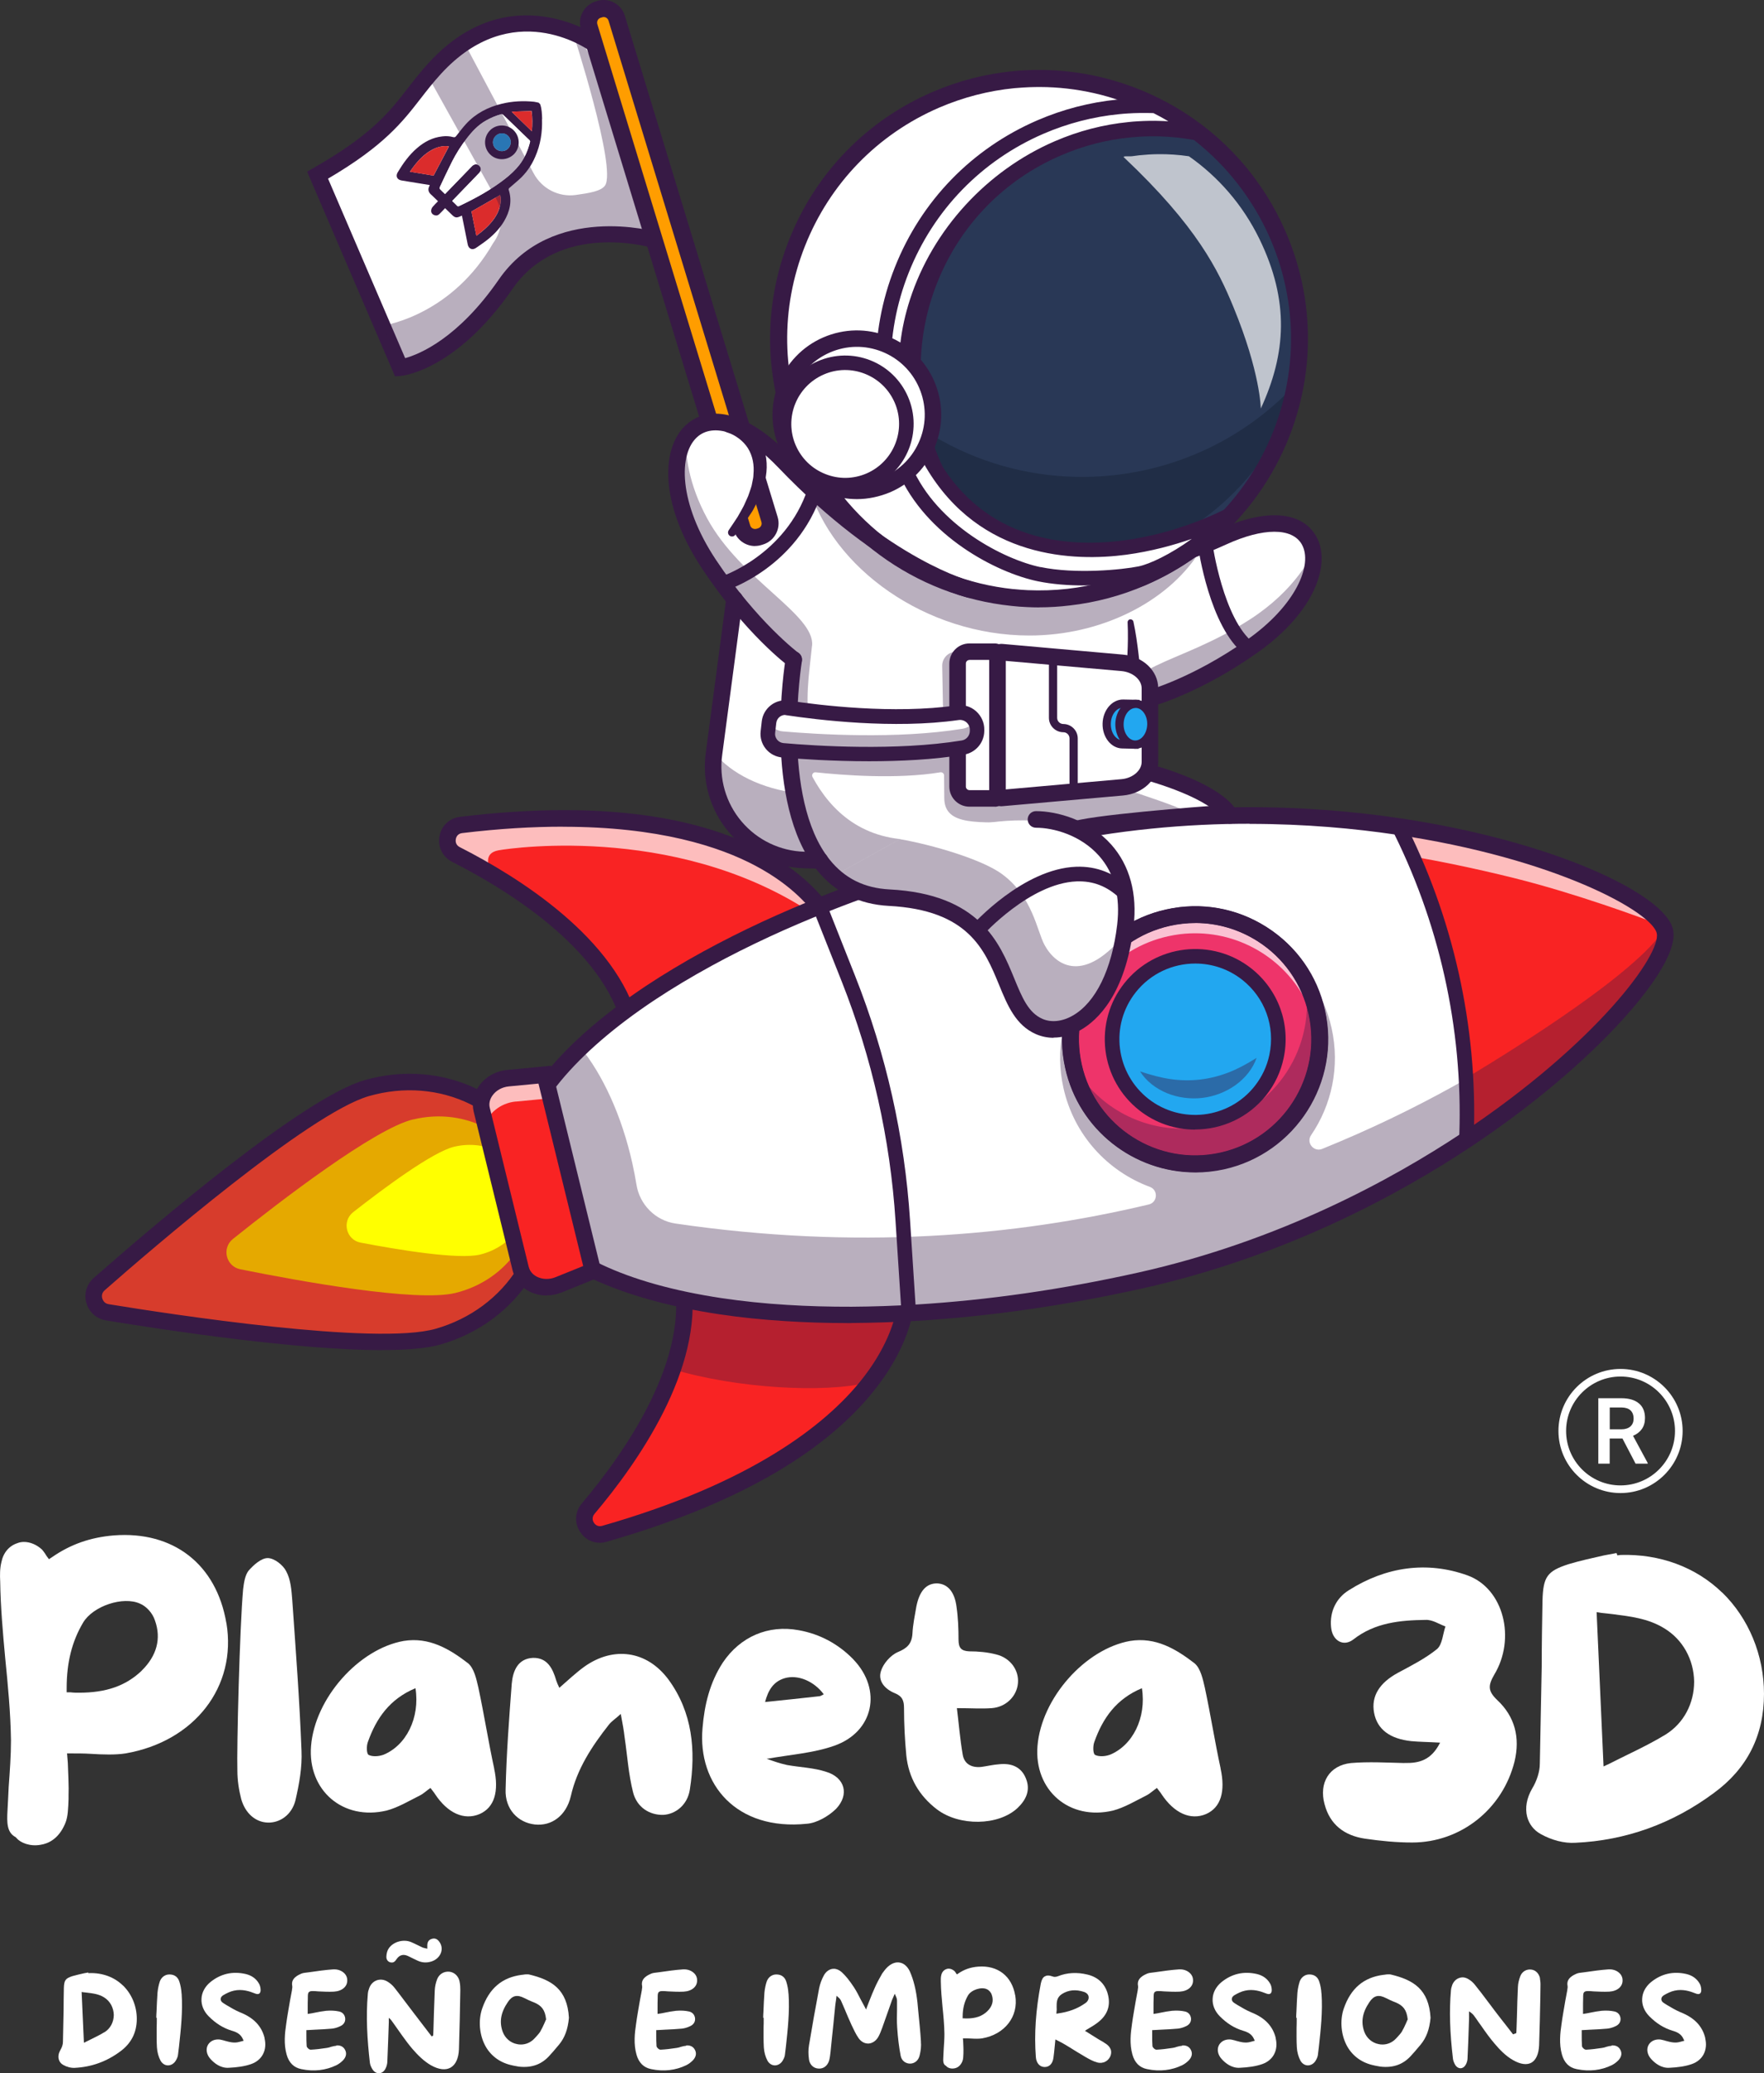 <?xml version="1.0" encoding="UTF-8"?><svg id="Layer_1" xmlns="http://www.w3.org/2000/svg" xmlns:xlink="http://www.w3.org/1999/xlink" viewBox="0 0 269.9 317.21"><rect x="0" y="0" width="269.9" height="317.21" fill="#333333" stroke="none"/><defs><style>.cls-1{fill:#ff9d00;}.cls-2{clip-path:url(#clippath-20);}.cls-3{fill:#e5a900;}.cls-4{clip-path:url(#clippath-11);}.cls-5{clip-path:url(#clippath-16);}.cls-6{fill:#fff;}.cls-7{mask:url(#mask-10);}.cls-8{clip-path:url(#clippath-33);}.cls-9{clip-path:url(#clippath-41);}.cls-10{clip-path:url(#clippath-32);}.cls-11{mask:url(#mask-2);}.cls-12{clip-path:url(#clippath-2);}.cls-13{clip-path:url(#clippath-13);}.cls-14{fill:rgba(255,255,255,.7);}.cls-15{clip-path:url(#clippath-37);}.cls-16{clip-path:url(#clippath-25);}.cls-17{fill:#f92323;}.cls-18{mask:url(#mask-13);}.cls-19{clip-path:url(#clippath-15);}.cls-20{fill:#d73c2c;}.cls-21{clip-path:url(#clippath-6);}.cls-22{mask:url(#mask-3);}.cls-23{clip-path:url(#clippath-40);}.cls-24{clip-path:url(#clippath-26);}.cls-25{clip-path:url(#clippath-7);}.cls-26{clip-path:url(#clippath-21);}.cls-27{mask:url(#mask-9);}.cls-28{clip-path:url(#clippath-34);}.cls-29{clip-path:url(#clippath-1);}.cls-30{clip-path:url(#clippath-4);}.cls-31{clip-path:url(#clippath-38);}.cls-32{mask:url(#mask-12);}.cls-33{clip-path:url(#clippath-36);}.cls-34{clip-path:url(#clippath-27);}.cls-35{fill:rgba(17,26,40,.35);}.cls-36{mask:url(#mask-5);}.cls-37{clip-path:url(#clippath-12);}.cls-38{fill:#ee346a;}.cls-39{fill:rgba(55,26,69,.42);}.cls-40{clip-path:url(#clippath-24);}.cls-41{clip-path:url(#clippath-30);}.cls-42{fill:#293856;}.cls-43{mask:url(#mask-8);}.cls-44{clip-path:url(#clippath-22);}.cls-45{mask:url(#mask-4);}.cls-46{fill:#22a7f0;}.cls-47{clip-path:url(#clippath-9);}.cls-48{fill:#db2c2c;}.cls-49{clip-path:url(#clippath);}.cls-50{clip-path:url(#clippath-39);}.cls-51{fill:none;}.cls-52{clip-path:url(#clippath-19);}.cls-53{clip-path:url(#clippath-31);}.cls-54{mask:url(#mask-6);}.cls-55{clip-path:url(#clippath-3);}.cls-56{clip-path:url(#clippath-8);}.cls-57{fill:#371a45;}.cls-58{mask:url(#mask-1);}.cls-59{mask:url(#mask);}.cls-60{clip-path:url(#clippath-29);}.cls-61{clip-path:url(#clippath-18);}.cls-62{clip-path:url(#clippath-14);}.cls-63{clip-path:url(#clippath-17);}.cls-64{clip-path:url(#clippath-5);}.cls-65{mask:url(#mask-7);}.cls-66{clip-path:url(#clippath-10);}.cls-67{fill:rgba(55,26,69,.35);}.cls-68{clip-path:url(#clippath-23);}.cls-69{mask:url(#mask-11);}.cls-70{clip-path:url(#clippath-28);}.cls-71{fill:#ff0;}.cls-72{clip-path:url(#clippath-35);}</style><clipPath id="clippath"><rect class="cls-51" x="87.67" y="192.8" width="53.33" height="43.26"/></clipPath><mask id="mask" x="-164.99" y="-141.2" width="600" height="600" maskUnits="userSpaceOnUse"/><clipPath id="clippath-1"><rect class="cls-51" x="89.01" y="194.13" width="9.33" height="5.33"/></clipPath><clipPath id="clippath-2"><rect class="cls-51" x="90.34" y="194.56" width="7.15" height="3.57"/></clipPath><clipPath id="clippath-3"><rect class="cls-51" x="89.81" y="194.56" width="7.68" height="3.84"/></clipPath><mask id="mask-1" x="-164.99" y="-141.2" width="600" height="600" maskUnits="userSpaceOnUse"/><clipPath id="clippath-4"><rect class="cls-51" x="78.34" y="184.8" width="13.33" height="14.67"/></clipPath><clipPath id="clippath-5"><rect class="cls-51" x="79.67" y="186.13" width="11.73" height="12.91"/></clipPath><clipPath id="clippath-6"><rect class="cls-51" x="79.25" y="185.6" width="12.16" height="13.44"/></clipPath><clipPath id="clippath-7"><rect class="cls-51" x="77.01" y="123.47" width="179.81" height="80"/></clipPath><mask id="mask-2" x="-164.99" y="-141.2" width="600" height="600" maskUnits="userSpaceOnUse"/><clipPath id="clippath-8"><rect class="cls-51" x="77.01" y="163.47" width="14.67" height="34.67"/></clipPath><clipPath id="clippath-9"><rect class="cls-51" x="77.01" y="164.16" width="14.08" height="32.64"/></clipPath><clipPath id="clippath-10"><rect class="cls-51" x="77.01" y="164.16" width="14.08" height="32.96"/></clipPath><mask id="mask-3" x="-164.99" y="-141.2" width="600" height="600" maskUnits="userSpaceOnUse"/><clipPath id="clippath-11"><rect class="cls-51" x="121.01" y="124.8" width="90.67" height="37.33"/></clipPath><clipPath id="clippath-12"><rect class="cls-51" x="121.49" y="125.12" width="89.92" height="35.68"/></clipPath><clipPath id="clippath-13"><rect class="cls-51" x="121.49" y="125.12" width="89.92" height="35.84"/></clipPath><mask id="mask-4" x="-164.99" y="-141.2" width="600" height="600" maskUnits="userSpaceOnUse"/><clipPath id="clippath-14"><rect class="cls-51" x="119.67" y="107.47" width="2.67" height="8"/></clipPath><clipPath id="clippath-15"><rect class="cls-51" x="120.2" y="108.8" width="1.92" height="5.33"/></clipPath><clipPath id="clippath-16"><rect class="cls-51" x="120.2" y="107.52" width="1.92" height="6.72"/></clipPath><mask id="mask-5" x="-164.99" y="-141.2" width="600" height="600" maskUnits="userSpaceOnUse"/><clipPath id="clippath-17"><rect class="cls-51" x="119.67" y="112.8" width="2.67" height="4"/></clipPath><clipPath id="clippath-18"><rect class="cls-51" x="120.2" y="113.6" width=".8" height=".53"/></clipPath><clipPath id="clippath-19"><rect class="cls-51" x="120.2" y="113.6" width=".8" height="1.86"/></clipPath><mask id="mask-6" x="-164.99" y="-141.2" width="600" height="600" maskUnits="userSpaceOnUse"/><clipPath id="clippath-20"><rect class="cls-51" x="118.34" y="20.8" width="81.33" height="72"/></clipPath><clipPath id="clippath-21"><rect class="cls-51" x="118.93" y="22.13" width="80.32" height="69.71"/></clipPath><clipPath id="clippath-22"><rect class="cls-51" x="118.93" y="21.44" width="80.32" height="70.4"/></clipPath><mask id="mask-7" x="-164.99" y="-141.2" width="600" height="600" maskUnits="userSpaceOnUse"/><clipPath id="clippath-23"><rect class="cls-51" x="135.67" y="66.13" width="54.67" height="24"/></clipPath><clipPath id="clippath-24"><rect class="cls-51" x="136.53" y="66.24" width="52.48" height="22.56"/></clipPath><clipPath id="clippath-25"><rect class="cls-51" x="136.53" y="66.24" width="52.8" height="22.56"/></clipPath><mask id="mask-8" x="-164.99" y="-141.2" width="600" height="600" maskUnits="userSpaceOnUse"/><clipPath id="clippath-26"><rect class="cls-51" x="151.67" y="103.47" width="25.33" height="20"/></clipPath><clipPath id="clippath-27"><rect class="cls-51" x="152.2" y="104.8" width="24.32" height="18.08"/></clipPath><clipPath id="clippath-28"><rect class="cls-51" x="152.2" y="103.68" width="24.32" height="19.2"/></clipPath><mask id="mask-9" x="-164.99" y="-141.2" width="600" height="600" maskUnits="userSpaceOnUse"/><clipPath id="clippath-29"><rect class="cls-51" x="145.01" y="111.47" width="8" height="12"/></clipPath><clipPath id="clippath-30"><rect class="cls-51" x="146.34" y="111.68" width="6.51" height="10.88"/></clipPath><clipPath id="clippath-31"><rect class="cls-51" x="146.13" y="111.68" width="6.72" height="10.88"/></clipPath><mask id="mask-10" x="-164.99" y="-141.2" width="600" height="600" maskUnits="userSpaceOnUse"/><clipPath id="clippath-32"><rect class="cls-51" x="134.34" y="62.13" width="56" height="28"/></clipPath><clipPath id="clippath-33"><rect class="cls-51" x="135.67" y="62.72" width="53.33" height="26.08"/></clipPath><clipPath id="clippath-34"><rect class="cls-51" x="135.25" y="62.72" width="54.08" height="26.08"/></clipPath><mask id="mask-11" x="-164.99" y="-141.2" width="600" height="600" maskUnits="userSpaceOnUse"/><clipPath id="clippath-35"><rect class="cls-51" x="118.34" y="56.8" width="21.33" height="17.33"/></clipPath><clipPath id="clippath-36"><rect class="cls-51" x="119.67" y="58.13" width="19.41" height="15.79"/></clipPath><mask id="mask-12" x="-164.99" y="-141.2" width="600" height="600" maskUnits="userSpaceOnUse"/><clipPath id="clippath-37"><rect class="cls-51" x="146.34" y="43.47" width="14.67" height="14.67"/></clipPath><clipPath id="clippath-38"><rect class="cls-51" x="147.67" y="43.52" width="12" height="14.4"/></clipPath><mask id="mask-13" x="-164.99" y="-141.2" width="600" height="600" maskUnits="userSpaceOnUse"/><clipPath id="clippath-39"><rect class="cls-51" x="149.01" y="60.8" width="8" height="8"/></clipPath><clipPath id="clippath-40"><rect class="cls-51" x="150.34" y="60.8" width="6.35" height="6.67"/></clipPath><clipPath id="clippath-41"><rect class="cls-51" x="238.45" y="209.45" width="19" height="19"/></clipPath></defs><path class="cls-20" d="M57.05,166.9c11.71-2.84,23.29,3.46,25.86,14.07,2.58,10.6-4.82,21.52-16.53,24.36-9.38,2.28-38.77-2.83-50.1-4.95-1.84-.35-2.47-2.67-1.04-3.89,8.88-7.65,32.41-27.32,41.81-29.59Z"/><path class="cls-57" d="M59.77,206.09c-12.44,0-33.68-3.68-43.52-5.53-.92-.18-1.65-.84-1.9-1.75-.25-.91,.04-1.85,.76-2.46,9.47-8.16,32.53-27.35,41.89-29.63,11.79-2.86,23.49,3.52,26.08,14.21,2.6,10.7-4.88,21.72-16.67,24.58-1.67,.4-3.95,.57-6.65,.57Zm-2.68-39.02c-9.28,2.25-32.28,21.41-41.74,29.55-.6,.52-.85,1.32-.65,2.08,.2,.77,.82,1.34,1.6,1.49,11.95,2.24,40.76,7.21,50.03,4.96,11.58-2.82,18.95-13.64,16.4-24.13-2.54-10.51-14.04-16.76-25.64-13.95Z"/><path class="cls-3" d="M63.21,171.29c8.09-1.96,16.09,2.39,17.86,9.72,1.78,7.33-3.33,14.86-11.42,16.83-5.93,1.44-23.79-1.8-32.88-3.63-2.2-.44-2.88-3.24-1.13-4.64,7.23-5.79,21.62-16.84,27.55-18.29Z"/><path class="cls-71" d="M69.45,175.47c5.02-1.22,9.99,1.49,11.09,6.04,1.11,4.55-2.07,9.23-7.09,10.45-3.26,.79-12.33-.69-18.28-1.83-2.22-.42-2.9-3.27-1.13-4.66,4.77-3.74,12.15-9.2,15.41-10Z"/><path class="cls-57" d="M58.47,206.58c-12.82,0-32.74-2.98-42.26-4.55-1.44-.23-2.59-1.26-2.99-2.66-.41-1.41,.03-2.88,1.13-3.84,9.33-8.2,32.04-27.56,41.42-30.25,5.9-1.69,12.05-1.19,17.32,1.4,5.31,2.61,9.09,7.04,10.66,12.47,1.56,5.42,.69,11.18-2.43,16.21-3.09,4.99-8.05,8.68-13.95,10.37-2.1,.59-5.2,.84-8.89,.84Zm-2.02-38.87c-9.13,2.63-33.27,23.41-40.44,29.72-.54,.47-.42,1.07-.36,1.25s.27,.76,.97,.87c9.43,1.54,40.92,6.38,50.05,3.76,5.3-1.52,9.73-4.81,12.51-9.27,2.73-4.42,3.5-9.46,2.14-14.19-1.35-4.73-4.67-8.6-9.34-10.89-4.71-2.33-10.23-2.77-15.53-1.25Z"/><path class="cls-17" d="M138.12,201.91c-.82,3.07-3.07,8.4-9.23,14.27-6.58,6.25-17.63,13.1-36.16,18.44-2.34,.68-4.16-2.09-2.58-3.96,4.3-5.11,9.95-12.88,12.79-21.15,1.31-3.82,2.02-7.76,1.72-11.58-.13-1.57,1.21-2.88,2.78-2.68l28.6,3.59c1.47,.19,2.46,1.63,2.08,3.07Z"/><path class="cls-67" d="M138.12,201.91c-.82,3.07-1.14,2.88-5.39,9.65-6.7,1.62-20.06,.87-29.8-2.05,1.31-3.83,2.02-7.76,1.72-11.58-.13-1.58,1.21-2.88,2.78-2.69l28.6,3.6c1.47,.19,2.46,1.63,2.08,3.07Z"/><g class="cls-49"><path class="cls-57" d="M91.78,236.06c-1.21,0-2.34-.6-3.03-1.68-.9-1.38-.79-3.09,.28-4.35,6.46-7.65,16.88-22.36,13.92-34.91l-.42-1.77,37.34,4.69v1.13c-.01,.24-.15,6.11-6.15,13.62-7.85,9.82-21.62,17.59-40.9,23.11-.35,.11-.7,.16-1.04,.16Zm13.96-39.76c1.95,13.18-8.3,27.68-14.79,35.35-.49,.59-.19,1.18-.08,1.34,.1,.17,.51,.69,1.26,.48,23.2-6.63,34.26-15.66,39.46-22.06,4.07-5.02,5.26-9.24,5.6-11.17l-31.45-3.95Z"/></g><path class="cls-17" d="M125.79,140.79c-.15,.63-.56,1.21-1.17,1.57l-24.97,14.43c-1.37,.79-3.1,.11-3.59-1.4-3.09-9.35-12.59-16.73-20.71-21.56-1.9-1.13-3.73-2.13-5.38-2.96-2.18-1.12-1.58-4.37,.85-4.66,37.07-4.4,50.48,7.32,54.53,12.53,.48,.61,.61,1.38,.44,2.06Z"/><path class="cls-57" d="M98.42,157.3c-.32,0-.64-.05-.94-.18-.76-.29-1.35-.91-1.6-1.68-3.13-9.46-12.94-16.9-20.63-21.47-1.71-1.02-3.51-2.02-5.36-2.96-1.06-.54-1.61-1.66-1.4-2.82,.21-1.18,1.11-2.04,2.31-2.18,37.13-4.41,50.61,7.34,54.69,12.6,.49,.63,.66,1.44,.47,2.23-.17,.71-.63,1.32-1.26,1.68l-24.97,14.42c-.41,.23-.85,.35-1.32,.35Zm-12.19-31.89c-4.61,0-9.71,.29-15.39,.96-1.03,.13-1.81,.86-1.99,1.88-.18,1.01,.29,1.96,1.2,2.43,1.86,.95,3.67,1.95,5.39,2.97,7.74,4.6,17.63,12.1,20.79,21.67,.22,.67,.73,1.2,1.38,1.45,.64,.25,1.35,.19,1.94-.16l24.97-14.43c.54-.31,.94-.84,1.08-1.44,.17-.67,.02-1.38-.41-1.91-3.41-4.4-13.54-13.43-38.96-13.43Z"/><path class="cls-14" d="M125.79,140.79c-20.71-14.8-47.15-11.11-49.54-10.68-2.3,.43-1.61,2.43-.91,3.7-1.9-1.14-3.73-2.13-5.38-2.97-2.18-1.11-1.58-4.36,.85-4.66,37.07-4.4,50.48,7.31,54.53,12.53,.48,.62,.61,1.38,.44,2.07Z"/><path class="cls-57" d="M95.87,160.42l-.3-1.79c-2.15-12.7-17.45-22.22-26.39-26.76-1.46-.74-2.22-2.28-1.94-3.9,.29-1.62,1.53-2.8,3.16-2.99,19.91-2.4,35.61-.57,46.67,5.42,8.44,4.58,10.84,9.94,10.94,10.17l.45,1.04-32.59,18.82Zm-9.76-33.93c-4.59,0-9.7,.29-15.4,.98-.77,.09-.94,.73-.97,.93-.04,.2-.09,.86,.59,1.21,8.95,4.55,24.04,13.95,27.36,26.84l27.45-15.85c-1.06-1.64-3.8-5.07-9.51-8.11-5.54-2.96-14.82-5.99-29.52-5.99Z"/><path class="cls-6" d="M223.37,175.35c-13.33,8.83-30.41,17.13-49.92,21.45-11.94,2.65-23.53,4.25-34.28,4.89-3.38,.2-6.66,.3-9.85,.32-3.45,.01-6.79-.08-9.98-.28-3.56-.22-6.95-.58-10.15-1.06-4.44-.68-8.52-1.59-12.15-2.73-1.52-.48-2.95-.99-4.3-1.55-.77-.31-1.51-.64-2.21-.97-6.82-3.23-11.22-7.6-12.42-13.01-1.19-5.4,.94-11.22,5.76-17.04,1.42-1.71,3.07-3.43,4.94-5.13,.9-.82,1.86-1.65,2.86-2.46,2.1-1.71,4.4-3.4,6.91-5.06,2.7-1.79,5.63-3.54,8.75-5.24,2.82-1.53,5.8-3.03,8.93-4.48,2.57-1.19,5.22-2.34,7.98-3.45,.35-.14,.71-.28,1.07-.42,10.02-3.96,21.19-7.41,33.14-10.05,19.51-4.32,38.47-4.08,54.29-1.73,.27,.04,.55,.08,.82,.13,23.07,3.53,39.23,11.49,40.23,16.01,.97,4.38-10.58,18.74-30.41,31.88Z"/><path class="cls-57" d="M128.7,202.19c-3.21,0-6.36-.1-9.38-.28-3.53-.22-6.95-.58-10.17-1.06-4.46-.68-8.56-1.59-12.18-2.74-1.51-.47-2.96-.99-4.32-1.55-.74-.3-1.49-.63-2.22-.97-7.13-3.39-11.33-7.8-12.52-13.14-1.19-5.33,.77-11.12,5.8-17.2,1.43-1.72,3.1-3.46,4.96-5.15,.86-.8,1.83-1.63,2.86-2.47,2.09-1.71,4.42-3.42,6.92-5.07,2.71-1.79,5.66-3.56,8.77-5.25,2.82-1.54,5.83-3.05,8.94-4.48,2.6-1.2,5.3-2.36,7.98-3.45,.35-.14,.72-.28,1.07-.43,10.34-4.09,21.49-7.47,33.17-10.06,21.89-4.85,41.64-3.62,54.35-1.73,.28,.04,.56,.08,.83,.13,22.45,3.44,39.31,11.27,40.39,16.16,.96,4.32-10.18,18.61-30.5,32.07-10.76,7.13-28.15,16.64-49.98,21.48-11.68,2.58-23.23,4.23-34.31,4.89-3.32,.2-6.64,.3-9.86,.32-.2-.02-.4-.02-.6-.02Zm61.38-76.33c-9.51,0-20.27,.88-31.6,3.39-11.65,2.58-22.79,5.96-33.11,10.04-.36,.14-.72,.28-1.07,.43-2.69,1.08-5.38,2.24-7.97,3.44-3.1,1.43-6.09,2.93-8.92,4.47-3.1,1.69-6.04,3.45-8.74,5.23-2.49,1.65-4.81,3.34-6.89,5.05-1.03,.83-1.98,1.66-2.85,2.45-1.85,1.67-3.51,3.39-4.92,5.11-4.95,5.97-6.88,11.66-5.72,16.88,1.15,5.22,5.3,9.56,12.32,12.88,.72,.34,1.46,.66,2.2,.96,1.35,.56,2.8,1.07,4.3,1.54,3.59,1.13,7.68,2.05,12.13,2.73,3.2,.47,6.61,.83,10.13,1.05,3.2,.2,6.55,.3,9.97,.28,3.22,0,6.52-.11,9.83-.32,11.06-.66,22.58-2.29,34.26-4.88,21.77-4.82,39.13-14.31,49.85-21.43,20.18-13.39,31.28-27.47,30.34-31.69-.93-4.21-16.64-12.28-40.09-15.87-.27-.04-.55-.09-.82-.13-6.1-.89-13.82-1.64-22.62-1.64Z"/><g class="cls-59"><g class="cls-29"><g><g class="cls-12"><path d="M97.16,197.45c-.04,.16-.08,.32-.13,.48-1.52-.48-2.95-.99-4.3-1.55-.72-.29-1.42-.6-2.09-.91l.71-.29v-.02c1.78,.84,3.72,1.6,5.81,2.28Z"/></g><g class="cls-55"><path class="cls-57" d="M97.17,198.16l-.19-.06c-1.51-.47-2.96-.99-4.32-1.55-.73-.3-1.44-.61-2.09-.92l-.38-.18,.95-.39-.04-.2,.33,.14c1.78,.84,3.72,1.6,5.8,2.28l.16,.06-.04,.17c-.04,.16-.08,.32-.13,.48l-.05,.18Zm-6.06-2.68c.54,.25,1.1,.49,1.69,.73,1.3,.53,2.68,1.03,4.11,1.48,.01-.03,.02-.08,.03-.11-1.98-.66-3.86-1.39-5.57-2.19l-.26,.09Z"/></g></g></g></g><path class="cls-67" d="M224.17,174.96c-13.32,8.85-30.39,17.16-49.89,21.51-11.94,2.66-23.53,4.28-34.28,4.92-3.36,.2-6.65,.31-9.84,.33-3.45,.02-6.79-.08-9.98-.28-3.56-.22-6.94-.57-10.15-1.04-4.74-.71-9.05-1.69-12.87-2.94-2.09-.68-4.03-1.45-5.81-2.29v.02l-.71,.28c-4.89-2.3-8.55-5.17-10.68-8.59-.89-1.4-1.51-2.9-1.86-4.47-1.19-5.4,.94-11.22,5.76-17.04,1.42-1.71,3.08-3.43,4.94-5.13,3.38,4.14,6.33,10.44,7.96,17.79,.24,1.09,.45,2.16,.62,3.22,.49,3.07,2.9,5.51,5.98,5.96,27.51,4.04,51.8,2,72.42-2.92,1.35-.33,1.46-2.21,.15-2.69-6.45-2.39-11.62-7.92-13.22-15.15-2.53-11.32,4.61-22.56,15.94-25.09,11.33-2.52,22.57,4.61,25.09,15.95,1.31,5.9,.01,11.77-3.15,16.4-.77,1.15,.43,2.6,1.71,2.08,7.39-2.99,14.05-6.25,19.94-9.51,21-11.61,32.32-23.24,32.32-23.24,.97,4.36-10.58,18.74-30.39,31.91Z"/><g class="cls-58"><g class="cls-30"><g><g class="cls-64"><path d="M90.64,195.47l-8.04,3.26-2.64-11.85c2.13,3.39,5.73,6.24,10.56,8.54,.04,.03,.09,.04,.12,.06Z"/></g><g class="cls-21"><path class="cls-57" d="M82.46,198.99l-2.92-13.13,.57,.92c2.06,3.29,5.59,6.15,10.49,8.46l.5,.24-8.64,3.5Zm-2.11-11.19l2.38,10.67,7.45-3.02c-4.42-2.13-7.72-4.7-9.83-7.65Z"/></g></g></g></g><path class="cls-17" d="M254.66,144.15c-.02,.1-.06,.19-.08,.29-.05,.19-.11,.38-.19,.58-.04,.11-.08,.21-.13,.32-.3,.76-.73,1.59-1.29,2.52-.08,.14-.16,.27-.25,.4-.58,.94-1.29,1.96-2.13,3.03-.11,.15-.24,.31-.36,.47-.28,.36-.57,.72-.88,1.09-.14,.16-.28,.33-.42,.49-.85,1.01-1.8,2.06-2.82,3.15-.15,.16-.3,.32-.46,.48-.96,1-1.99,2.03-3.09,3.06-.2,.19-.39,.38-.59,.56-1.1,1.03-2.27,2.08-3.5,3.14-.22,.2-.45,.39-.68,.58-2.76,2.35-5.81,4.75-9.14,7.13-.28,.2-.56,.4-.84,.59-.57,.4-1.14,.8-1.71,1.2-.29,.19-.57,.4-.86,.59-.09,.06-.18,.12-.26,.18,.04-2.82-.21-6.01-.56-9.09-.33-2.81-.76-5.55-1.15-7.83-.02-8.3-2.06-16.52-6.01-23.91l-1.13-2.11-2.47-4.64c22.13,3.24,38.08,10.58,40.74,15.25,.09,.17,.18,.34,.23,.49,.05,.11,.08,.23,.11,.35,.1,.45,.07,1-.08,1.65Z"/><path class="cls-57" d="M224.8,174.36v-.35c.03-2.52-.16-5.57-.57-9.08-.28-2.45-.67-5.08-1.14-7.82-.02-8.31-2.09-16.55-5.99-23.85l-3.77-7.07,.36,.05c21.65,3.17,38.07,10.43,40.88,15.34,.09,.17,.18,.34,.24,.52,.05,.13,.09,.25,.11,.37,.11,.47,.07,1.05-.09,1.72-.02,.09-.04,.18-.07,.27-.06,.22-.13,.43-.2,.63-.03,.07-.06,.14-.08,.21l-.04,.1c-.31,.77-.74,1.63-1.3,2.55-.08,.13-.16,.27-.25,.41-.59,.96-1.31,1.98-2.14,3.05-.11,.15-.24,.31-.36,.47-.29,.36-.58,.73-.89,1.1-.1,.11-.2,.23-.3,.35l-.11,.14c-.83,.99-1.78,2.06-2.83,3.16-.15,.16-.3,.32-.46,.48-.94,.98-1.98,2.02-3.09,3.07-.21,.2-.4,.38-.59,.56-1.1,1.03-2.28,2.09-3.49,3.15-.22,.19-.45,.39-.68,.58-2.86,2.44-5.94,4.84-9.15,7.14-.28,.2-.56,.4-.84,.59-.56,.4-1.13,.8-1.71,1.2-.29,.19-.58,.4-.86,.59l-.58,.37Zm-10.81-47.71l3.43,6.43c3.93,7.36,6.02,15.66,6.04,24,.47,2.71,.86,5.35,1.14,7.81,.39,3.36,.58,6.31,.57,8.78,.29-.19,.56-.38,.83-.57,.58-.4,1.15-.79,1.71-1.19,.28-.19,.56-.4,.84-.59,3.21-2.29,6.27-4.68,9.13-7.12,.23-.19,.46-.39,.68-.58,1.22-1.05,2.4-2.11,3.49-3.14,.2-.18,.38-.35,.56-.53,1.14-1.08,2.17-2.11,3.11-3.09,.16-.16,.31-.32,.46-.48,1.04-1.1,1.99-2.16,2.81-3.15l.12-.14c.09-.11,.19-.23,.29-.34,.31-.38,.6-.73,.88-1.09,.13-.16,.25-.31,.36-.46,.81-1.05,1.52-2.07,2.11-3.02,.09-.13,.17-.27,.24-.4,.55-.9,.97-1.74,1.28-2.49l.04-.1c.03-.07,.06-.14,.08-.2,.08-.2,.13-.39,.19-.58,.03-.11,.05-.2,.08-.28,.15-.62,.18-1.15,.09-1.55-.03-.1-.05-.21-.1-.32-.06-.17-.14-.33-.22-.47-2.74-4.83-18.88-11.95-40.25-15.14Z"/><path class="cls-14" d="M254.4,141.66c-3.47-1.33-13.25-4.94-22.74-7.31-6.14-1.53-11.66-2.62-15.53-3.3l-2.47-4.64c22.13,3.25,38.08,10.58,40.74,15.25Z"/><path class="cls-67" d="M254.66,144.15c-.02,.1-.06,.19-.08,.29-.05,.19-.11,.38-.19,.58-.04,.11-.08,.21-.13,.32-.3,.76-.73,1.59-1.29,2.52-.08,.14-.16,.27-.25,.4-.58,.94-1.29,1.96-2.13,3.03-.11,.15-.24,.31-.36,.47-.28,.36-.57,.72-.88,1.09-.14,.16-.28,.33-.42,.49-.85,1.01-1.8,2.06-2.82,3.15-.15,.16-.3,.32-.46,.48-.96,1-1.99,2.03-3.09,3.06-.2,.19-.39,.38-.59,.56-1.1,1.03-2.27,2.08-3.5,3.14-.22,.2-.45,.39-.68,.58-2.76,2.35-5.81,4.75-9.14,7.13-.28,.2-.56,.4-.84,.59-.57,.4-1.14,.8-1.71,1.2-.29,.19-.57,.4-.86,.59-.09,.06-.17,.12-.26,.17,.04-2.83-.21-6.02-.56-9.09,8.34-5.02,26.14-16.22,30.22-22.74,.05,.11,.08,.23,.11,.35,.1,.45,.07,1-.08,1.65Z"/><g class="cls-25"><path class="cls-57" d="M129.61,202.44c-3.2,0-6.32-.1-9.33-.29-3.57-.22-7.02-.57-10.26-1.06-7.53-1.13-13.92-2.92-19.04-5.34-7.45-3.52-11.86-8.18-13.13-13.86-1.27-5.68,.76-11.78,6.01-18.12,3.6-4.35,8.64-8.69,14.97-12.91,2.73-1.81,5.7-3.59,8.84-5.31,2.84-1.55,5.86-3.07,9-4.53,2.95-1.36,6.02-2.68,9.11-3.91,10.37-4.12,21.58-7.54,33.32-10.15,22.04-4.91,41.94-3.69,54.74-1.81,23.7,3.47,40.92,11.63,42.14,17.06,.82,3.69-4.46,10.22-7.7,13.79-5.91,6.52-14.16,13.44-23.22,19.46-10.82,7.19-28.33,16.79-50.32,21.69-11.73,2.61-23.34,4.28-34.48,4.95-3.33,.2-6.66,.31-9.91,.33-.26,.02-.51,.02-.75,.02Zm61.58-76.4c-9.48,0-20.22,.88-31.54,3.4-11.6,2.59-22.68,5.96-32.94,10.04-3.06,1.21-6.09,2.51-8.99,3.85-3.08,1.43-6.06,2.92-8.85,4.45-3.07,1.68-5.99,3.43-8.66,5.2-6.13,4.07-10.97,8.26-14.42,12.42-4.73,5.71-6.57,11.09-5.48,15.96,1.09,4.88,5.04,8.95,11.74,12.13,4.88,2.31,11.05,4.03,18.33,5.13,3.16,.47,6.54,.83,10.04,1.04,3.17,.2,6.5,.29,9.9,.28,3.21-.02,6.49-.13,9.77-.33,11.01-.66,22.48-2.31,34.08-4.9,21.6-4.82,38.83-14.26,49.47-21.32,20.66-13.73,30.57-27.41,29.85-30.59-.72-3.25-15.51-11.52-40.03-15.11-6.02-.89-13.62-1.63-22.28-1.63Z"/></g><path class="cls-38" d="M187,177.63c-7.73,1.72-15.41-1.52-19.71-7.6-1.42-2-2.48-4.32-3.04-6.87-.21-.95-.35-1.9-.41-2.83-.66-9.26,5.54-17.84,14.88-19.93,.62-.14,1.23-.24,1.84-.32,7.89-.96,15.43,3.08,19.09,9.88,.81,1.51,1.43,3.15,1.83,4.91,2.29,10.28-4.19,20.47-14.47,22.77Z"/><path class="cls-14" d="M163.86,160.25c.69-8.09,6.52-15.14,14.85-16.99,.62-.14,1.23-.24,1.84-.32,7.89-.96,15.43,3.08,19.09,9.88,.81,1.51,1.43,3.15,1.83,4.91,.19,.86,.32,1.72,.39,2.57,.17-1.9,.04-3.84-.39-5.8-.39-1.75-1.02-3.4-1.83-4.91-3.66-6.79-11.21-10.84-19.09-9.87-.61,.07-1.23,.18-1.84,.32-9.33,2.08-15.53,10.67-14.88,19.93,0,.09,.02,.19,.03,.29Z"/><path class="cls-67" d="M187,177.63c-7.73,1.72-15.41-1.52-19.71-7.6-.82-1.51-1.44-3.16-1.83-4.93-.03-.12-.05-.24-.08-.37,4.32,6.02,11.97,9.22,19.66,7.51,10.15-2.26,16.6-12.23,14.55-22.38,.03,.04,.05,.07,.07,.1,.81,1.51,1.43,3.15,1.83,4.91,2.28,10.28-4.2,20.47-14.48,22.77Z"/><path class="cls-57" d="M182.86,179.35c-9.32,0-17.74-6.45-19.85-15.91-1.18-5.31-.23-10.74,2.69-15.33,2.91-4.59,7.44-7.76,12.73-8.94,5.31-1.18,10.74-.23,15.33,2.68,4.59,2.92,7.76,7.44,8.93,12.73,2.44,10.95-4.48,21.83-15.43,24.27-1.47,.33-2.95,.49-4.41,.49Zm.04-38.15c-1.3,0-2.61,.15-3.91,.44-4.64,1.04-8.61,3.81-11.16,7.83-2.55,4.01-3.38,8.78-2.35,13.42,2.14,9.58,11.67,15.65,21.26,13.51,9.58-2.14,15.65-11.67,13.51-21.25-1.04-4.64-3.82-8.61-7.83-11.16-2.88-1.83-6.16-2.78-9.51-2.78Z"/><path class="cls-57" d="M182.86,179.39c-9.33,0-17.78-6.46-19.88-15.94-1.19-5.31-.23-10.77,2.69-15.35,2.92-4.59,7.45-7.78,12.76-8.95,5.31-1.19,10.77-.23,15.36,2.69,4.59,2.92,7.78,7.45,8.95,12.76,2.44,10.96-4.49,21.88-15.45,24.32-1.48,.32-2.97,.48-4.43,.48Zm.04-38.15c-1.29,0-2.6,.14-3.9,.43-4.64,1.04-8.59,3.81-11.14,7.81-2.55,4.01-3.38,8.77-2.34,13.4,2.13,9.56,11.65,15.61,21.21,13.47,9.57-2.13,15.61-11.64,13.48-21.21-1.04-4.63-3.81-8.59-7.81-11.13-2.89-1.83-6.17-2.78-9.51-2.78Z"/><path class="cls-46" d="M192.82,166.91c-4.35,5.49-12.34,6.43-17.85,2.07-2.73-2.16-4.33-5.2-4.73-8.4-.4-3.26,.45-6.67,2.65-9.44,4.35-5.5,12.34-6.43,17.85-2.07,3.91,3.09,5.51,8.03,4.55,12.59-.38,1.86-1.2,3.66-2.47,5.26Z"/><path class="cls-57" d="M182.85,172.35c-2.91,0-5.82-.94-8.27-2.88-2.77-2.19-4.53-5.32-4.96-8.82-.44-3.58,.55-7.09,2.78-9.92,4.57-5.77,12.97-6.74,18.74-2.18,3.99,3.16,5.82,8.22,4.78,13.21-.43,2.03-1.3,3.89-2.6,5.53-2.64,3.33-6.54,5.06-10.47,5.06Zm.03-25.4c-3.57,0-7.1,1.57-9.49,4.58-2.02,2.55-2.91,5.74-2.52,8.98,.39,3.17,1.99,6.01,4.49,7.99,2.53,2,5.69,2.9,8.89,2.52,3.21-.37,6.08-1.96,8.08-4.5,1.18-1.48,1.97-3.17,2.35-5,.95-4.52-.71-9.1-4.32-11.96-2.2-1.76-4.85-2.6-7.47-2.6Z"/><path class="cls-39" d="M192.27,161.85c-.58,1.68-1.76,3.12-3.23,4.18-1.48,1.06-3.26,1.74-5.09,1.96-1.83,.21-3.72-.04-5.41-.73-1.68-.7-3.17-1.83-4.11-3.33,1.68,.56,3.2,.97,4.72,1.19,1.52,.21,3,.23,4.47,.06,1.47-.17,2.91-.53,4.34-1.08,1.43-.55,2.82-1.31,4.31-2.24Z"/><path class="cls-17" d="M79.46,193.29l-5.54-22.61c-.68-2.74,1.63-5.5,4.82-5.8l4.61-.44,7.36,30.02-4.3,1.74c-2.96,1.21-6.28-.18-6.95-2.91Z"/><path class="cls-14" d="M78.93,168.55l4.61-.44,6.64,27.05,.44-.18-7.36-30.02-4.61,.44c-3.19,.3-5.48,3.07-4.82,5.8l.29,1.19c.48-1.97,2.39-3.62,4.81-3.85Z"/><g class="cls-11"><g class="cls-56"><g><g class="cls-47"><path d="M90.71,194.46l-4.3,1.74c-2.96,1.2-6.29-.19-6.95-2.92l-2.01-8.19c1.39,1.29,3.66,1.73,5.75,.89l4.3-1.74-4.84-19.74,.69-.06,7.36,30.02Z"/></g><g class="cls-66"><path class="cls-57" d="M84.19,196.83c-.89,0-1.76-.2-2.55-.6-1.22-.62-2.06-1.65-2.36-2.9l-2.16-8.8,.45,.43c1.39,1.29,3.63,1.64,5.55,.85l4.15-1.68-4.85-19.79,1.06-.1,.04,.16,7.4,30.18-4.44,1.8c-.73,.3-1.52,.45-2.29,.45Zm-6.42-11.23l1.88,7.64c.28,1.14,1.05,2.08,2.17,2.65,1.34,.69,3.05,.74,4.53,.14l4.15-1.68-7.28-29.71-.32,.03,4.83,19.68-4.45,1.8c-1.87,.79-4.01,.55-5.51-.54Z"/></g></g></g></g><path class="cls-57" d="M83.62,198.22c-.91,0-1.82-.21-2.63-.62-1.31-.67-2.2-1.78-2.54-3.14l-5.97-24.35c-.33-1.35-.04-2.76,.81-3.96,.98-1.38,2.55-2.27,4.31-2.44l6.71-.64,7.88,32.15-6.26,2.54c-.74,.3-1.54,.45-2.32,.45Zm-2.71-4.36c.15,.63,.59,1.16,1.24,1.49,.84,.42,1.9,.46,2.85,.07l4.23-1.71-6.84-27.91-4.54,.43c-1.02,.1-1.95,.61-2.5,1.39-.42,.59-.57,1.26-.41,1.89l5.96,24.35Z"/><path class="cls-57" d="M225.48,174.46l-2.23-.08,.03-.69c.57-16.39-3.1-32.77-10.59-47.35l1.98-1.02c7.67,14.92,11.42,31.68,10.83,48.45l-.02,.69Z"/><path class="cls-57" d="M137.94,200.99l-.92-14.15c-.81-12.59-3.59-24.92-8.23-36.66l-4.56-11.49,2.07-.82,4.55,11.49c4.73,11.95,7.56,24.52,8.39,37.34l.92,14.15-2.22,.14Z"/><path class="cls-57" d="M182.85,172.84c-3.01,0-6.03-.97-8.57-2.98-2.86-2.27-4.69-5.52-5.14-9.14-.45-3.7,.57-7.35,2.89-10.28,4.73-5.97,13.45-6.98,19.43-2.26,4.14,3.28,6.03,8.52,4.95,13.69-.44,2.1-1.34,4.03-2.69,5.73-2.74,3.43-6.78,5.22-10.86,5.22Zm.03-25.41c-3.43,0-6.82,1.51-9.1,4.39-1.94,2.45-2.8,5.51-2.42,8.61,.38,3.04,1.92,5.77,4.31,7.67,5.02,3.96,12.32,3.11,16.29-1.9,1.13-1.43,1.89-3.04,2.26-4.8,.92-4.34-.68-8.74-4.15-11.48-2.13-1.68-4.67-2.49-7.18-2.49Z"/><g class="cls-22"><g class="cls-4"><g><g class="cls-37"><path class="cls-42" d="M210.77,127.13c-7.49,4.86-27.98,.65-33.33,3.99-1.94,1.21,2.45,5.33-.69,16.53-2.16,7.7-12.12,14.48-18.59,12.78-11.02-2.9-3.07-16.43-21.16-17.45-10.08-.57-13.66-1.72-14.84-2.61,.35-.15,.7-.3,1.06-.45,9.89-4.07,20.96-7.65,32.8-10.44,19.32-4.56,38.18-4.58,53.93-2.46,.28,.03,.55,.06,.82,.11Z"/></g><g class="cls-13"><path class="cls-57" d="M160.32,160.87c-.76,0-1.51-.09-2.2-.28-4.81-1.27-6.06-4.46-7.38-7.85-1.72-4.43-3.52-9.01-13.73-9.58-8.09-.46-13.25-1.37-14.95-2.65l-.26-.2,.3-.12c.35-.15,.71-.3,1.06-.45,10.22-4.2,21.27-7.72,32.82-10.45,21.68-5.12,41.33-4.17,53.99-2.47,.28,.04,.55,.07,.82,.11l.49,.07-.42,.27c-4.15,2.69-12.28,2.64-19.46,2.58-5.92-.04-11.51-.08-13.88,1.41-.61,.38-.48,1.12-.13,2.74,.55,2.53,1.46,6.75-.48,13.67-1.93,6.96-10.15,13.19-16.6,13.19Zm-37.77-20.47c1.39,.83,5.06,1.86,14.46,2.39,10.46,.59,12.29,5.29,14.06,9.82,1.29,3.3,2.51,6.42,7.13,7.64,6.46,1.69,16.23-5.05,18.37-12.65,1.92-6.83,1.01-11,.47-13.49-.35-1.62-.56-2.6,.3-3.14,2.46-1.54,8.1-1.51,14.07-1.46,6.87,.04,14.63,.1,18.81-2.26-.1-.02-.2-.03-.3-.04-12.63-1.69-32.23-2.64-53.86,2.46-11.54,2.72-22.57,6.23-32.77,10.43-.26,.09-.51,.19-.74,.3Z"/></g></g></g></g><path class="cls-1" d="M118.7,80.89l-5.66,1.72L89.27,4.61c-.45-1.48,.38-3.04,1.86-3.49l.3-.09c1.48-.45,3.04,.38,3.49,1.86l23.79,78Z"/><path class="cls-6" d="M100.09,36.7s-2.39-.7-5.75-.83h-.01c-3.94-.16-9.21,.47-13.55,3.92t-.02,.01c-1.13,.9-2.19,1.99-3.14,3.3,0,0,0,0-.01,0-.09,.13-.18,.24-.26,.36-1.12,1.61-2.22,3.02-3.31,4.25-5.9,6.74-11,8.17-12.43,8.44h0c-.26,.04-.38,.06-.38,.06l-2.22-5.18-.52-1.19-9.92-23.09c9.88-5.63,12.33-9.39,15.52-13.45,.74-.94,1.52-1.91,2.44-2.91,1.95-2.13,3.92-3.64,5.84-4.7,6.09-3.35,11.81-2.14,15.25-.73,.01,0,.03,.01,.04,.02,.04,.02,.09,.04,.13,.06h.01c1.97,.82,3.14,1.68,3.14,1.68l9.15,29.96Z"/><path class="cls-57" d="M61.13,56.44l-2.79-6.49-9.98-23.23,.14-.08c9.09-5.18,11.82-8.72,14.74-12.47,.24-.31,.48-.62,.72-.93,.72-.91,1.52-1.89,2.45-2.91,1.84-2.01,3.83-3.6,5.89-4.74,6.05-3.33,11.72-2.24,15.41-.74l.2,.09c1.95,.81,3.11,1.65,3.16,1.68l.05,.03,9.26,30.35-.33-.09s-2.4-.69-5.7-.83c-3.72-.15-9.07,.41-13.44,3.89l-.05,.04c-1.11,.9-2.16,1.99-3.06,3.22l-.05,.05c-.07,.09-.15,.21-.24,.33-1.07,1.56-2.19,2.99-3.31,4.27-5.89,6.74-11.03,8.2-12.49,8.49h-.07c-.23,.06-.37,.07-.37,.07h-.14Zm-12.3-29.58l12.53,29.17c.06-.01,.15-.02,.24-.05,1.42-.27,6.47-1.7,12.33-8.39,1.12-1.27,2.22-2.69,3.29-4.24,.08-.11,.16-.23,.25-.35l.04-.05c.9-1.24,1.97-2.37,3.16-3.32,4.47-3.57,9.91-4.14,13.69-3.98,2.64,.11,4.7,.56,5.47,.76l-9.02-29.58c-.24-.17-1.34-.9-3.02-1.6h-.04l-.04-.03s-.04-.02-.05-.03l-.09-.05c-3.61-1.46-9.17-2.52-15.09,.74-2.03,1.11-3.97,2.68-5.79,4.67-.93,1.01-1.72,1.99-2.44,2.9-.24,.31-.48,.62-.72,.93-2.91,3.77-5.67,7.33-14.7,12.49Z"/><path class="cls-6" d="M190.69,99.53c-6.66,2.6-17.26,9.33-17.51,10.86-.18,1.16,.89,5.07,2.7,7.14,.57,.65,1.2,1.11,1.91,1.27,2.92,.62,8.98,3.48,9.2,4.55,0,0-20.95,1.51-23.01,2.62,4.15,2.23,9.14,7.99,8.22,15.73-.05,.38-.1,.74-.15,1.11-1.88,12.75-8.98,16.06-13.04,14.28-7.39-3.25-2.8-18.66-22.95-19.72-12.74-.66-15.29-14.63-15.38-25.08-.01-.96,0-1.91,.03-2.8,.08-2.8,.31-5.17,.48-6.7,.02-.15,.04-.29,.05-.42,0-.01,0-.02,.01-.03,.1-.44,.21-.88,.33-1.33,.02-.06,.03-.11,.04-.15l-.17,.07s-6.4-4.72-12.93-14.56c-5.47-8.23-6.06-15.68-3.6-19.36,2.51-3.74,8.19-3.58,15.09,3.64,1.25,1.31,2.49,2.53,3.69,3.68,14.07,13.36,24.69,15.87,24.69,15.87l-.39,.16c5.71,1.48,15.1,2.72,24.96-.93,4.73-1.75,7.94-3.36,10.38-4.72,5.74-3.2,7.21-5.03,14.31-4.16,2.19,.27,3.41,1.19,3.92,2.49,1.82,4.7-5.69,14.43-10.9,16.48Z"/><path class="cls-57" d="M161.21,157.72c-.8,0-1.57-.15-2.28-.46-2.7-1.19-3.82-3.89-5.1-7.02-2.21-5.35-4.94-12.02-17.79-12.69-12.67-.67-15.45-14.1-15.55-25.26-.01-.91,0-1.82,.03-2.81,.08-2.83,.31-5.22,.49-6.72,.02-.15,.04-.29,.05-.42l.02-.07c.09-.38,.18-.78,.29-1.18l-.03-.02c-.06-.04-6.49-4.85-12.97-14.6-5.75-8.65-5.95-16.05-3.6-19.56,.98-1.47,2.43-2.33,4.16-2.48,3.22-.27,7.2,1.89,11.22,6.09,1.18,1.23,2.42,2.47,3.68,3.68,13.86,13.16,24.5,15.8,24.6,15.82l.57,.14-.41,.16c6.02,1.48,14.94,2.41,24.3-1.06,5.1-1.9,8.35-3.59,10.35-4.71,.91-.52,1.73-.99,2.45-1.42,3.96-2.33,5.94-3.51,11.96-2.77,2.13,.26,3.5,1.14,4.07,2.61,1.94,4.96-5.83,14.71-10.99,16.73-6.56,2.56-17.16,9.31-17.39,10.72-.18,1.13,.91,4.98,2.66,6.98,.58,.67,1.19,1.07,1.81,1.2,2.82,.6,9.09,3.45,9.34,4.69l.04,.21-.21,.02c-.21,.02-19.26,1.4-22.6,2.46,4.5,2.6,8.83,8.53,7.97,15.73-.05,.38-.1,.76-.15,1.11-1.36,9.27-5.27,12.69-7.47,13.91-1.17,.62-2.39,.95-3.56,.95Zm-39.34-57.16l-.07,.34s-.02,.09-.04,.14c-.13,.47-.23,.91-.34,1.34v.05c-.02,.1-.03,.24-.05,.39-.18,1.49-.41,3.87-.48,6.68-.03,.98-.04,1.9-.03,2.79,.09,11,2.82,24.24,15.2,24.89,13.08,.69,15.88,7.47,18.11,12.92,1.26,3.06,2.34,5.69,4.91,6.82,1.63,.72,3.63,.54,5.49-.49,2.15-1.19,5.94-4.53,7.29-13.64,.05-.36,.1-.73,.14-1.1,.86-7.22-3.6-13.11-8.12-15.55l-.3-.16,.3-.16c1.96-1.05,20.22-2.44,22.81-2.62-.83-1.07-6.12-3.6-8.95-4.2-.69-.15-1.36-.59-2.01-1.32-1.88-2.14-2.93-6.11-2.74-7.29,.28-1.69,11.14-8.47,17.61-11.01,4.92-1.92,12.63-11.55,10.78-16.25-.53-1.34-1.79-2.14-3.78-2.38-5.9-.72-7.84,.43-11.73,2.72-.72,.43-1.55,.91-2.46,1.43-2.01,1.13-5.28,2.83-10.41,4.73-9.73,3.61-19.01,2.51-25.06,.94l-.55-.14,.41-.17c-2.33-.71-12.06-4.2-24.24-15.76-1.27-1.2-2.52-2.44-3.69-3.68-3.94-4.13-7.82-6.26-10.92-5.99-1.62,.14-2.96,.94-3.88,2.31-2.29,3.4-2.06,10.65,3.59,19.15,6.05,9.1,12.05,13.86,12.81,14.45l.4-.19Z"/><path class="cls-67" d="M183.35,84.71c-4.83,7.4-14.83,12.53-25.86,12.53-15.84,0-30.22-10.34-33.77-22.9,14.07,13.36,24.69,15.86,24.69,15.86l-.39,.16c5.71,1.48,15.1,2.73,24.96-.93,4.72-1.77,7.93-3.37,10.37-4.72Z"/><path class="cls-67" d="M190.69,99.53c-6.66,2.6-17.26,9.33-17.51,10.86-.18,1.16,.89,5.07,2.7,7.14-2.44-1.46-4.71-3.88-4.71-7.8,0-8.53,8.63-7.53,20.15-15,6.84-4.44,9.46-9.63,10.25-11.7,1.84,4.71-5.67,14.44-10.89,16.49Z"/><path class="cls-67" d="M124.24,98.81c-.48,4.74-1.11,7.85-.26,13.72,.28,1.91-.81,1.28-3.31-.25-.01-.96,0-1.9,.03-2.8,.08-2.8,.31-5.17,.48-6.7,.02-.15,.04-.29,.06-.42,0-.01,0-.02,0-.03,.1-.43,.21-.88,.33-1.33,.02-.05,.03-.11,.04-.15l-.17,.07s-6.4-4.72-12.93-14.56c-5.47-8.23-6.06-15.68-3.59-19.36-.05,2.47,.38,6.98,3.28,12.32,5.14,9.46,16.54,14.73,16.05,19.48Z"/><path class="cls-67" d="M168.12,126.63s-6.02-.51-11.98-.73c-5.97-.23-11.66,.69-11.66-3.79,0-.87-.01-2.07-.03-3.46,0-.3-.28-.53-.58-.48-6.63,1.1-15.06,.43-19.06,0-.39-.05-.68,.37-.49,.72,2.83,5.23,7.75,9.89,16.35,9.6,19.19-.61,15.17,10.34,20.86,14.57,3.89,2.88,7.45,2.42,10.93-.26-1.88,12.75-8.98,16.06-13.04,14.28-7.4-3.25-2.8-18.66-22.95-19.72-12.08-.64-14.99-13.21-15.34-23.42l1.06-.16,5.79-.91,14.15-.9s1,.32,2.23,.83c-.06-4.09-.15-8.37-.2-10.88-.03-1.21,.95-2.21,2.17-2.21h9.77l13.7,20.31s15.44,4.74,13.52,5.48c-1.35,.53-15.2,1.13-15.2,1.13Z"/><g class="cls-45"><g class="cls-62"><g><g class="cls-19"><path class="cls-42" d="M121.78,113.78l-1.06,.16c-.05-1.56-.04-3.05,0-4.45,.24,1.29,.58,2.74,1.07,4.3Z"/></g><g class="cls-5"><path class="cls-57" d="M120.54,114.16v-.21c-.05-1.42-.06-2.92-.02-4.46l.05-1.72,.32,1.69c.29,1.48,.64,2.91,1.06,4.27l.06,.21-1.48,.23Zm.33-3.02c0,.89,0,1.76,.03,2.59l.64-.1c-.24-.81-.47-1.65-.67-2.49Z"/></g></g></g></g><g class="cls-36"><g class="cls-63"><g><g class="cls-61"><path class="cls-42" d="M120.71,114.07l-.04-.13h.04v.13Z"/></g><g class="cls-52"><path class="cls-57" d="M120.9,115.16l-.48-1.35,.44-.07,.04,.34v1.09Z"/></g></g></g></g><path class="cls-57" d="M188.21,126.04c-.43,0-.85-.22-1.08-.61-1.91-3.17-10.35-5.76-13.44-6.49-.68-.16-1.1-.84-.94-1.52,.16-.68,.84-1.09,1.51-.94,1.24,.29,12.22,2.99,15.03,7.65,.36,.59,.17,1.38-.44,1.73-.19,.12-.42,.17-.65,.17Z"/><path class="cls-6" d="M121.25,102.36c-.02,.13-.03,.28-.05,.42,.01-.15,.03-.29,.05-.42Z"/><path class="cls-57" d="M121.38,102.81l-.38-.04c.01-.17,.03-.32,.06-.45l.36,.06c0,.14-.02,.28-.04,.43Z"/><path class="cls-6" d="M150.94,90.82c.74,.15,1.49,.28,2.25,.4,2.07,.3,4.19,.44,6.31,.42,3.81-.05,7.68-.66,11.49-1.87,.68-.22,1.35-.45,2.01-.7,1.34-.51,2.66-1.08,3.92-1.72,6.2-3.13,11.32-7.74,15.03-13.26,6.56-9.73,8.77-22.26,4.95-34.31-2.66-8.38-7.84-15.26-14.43-20.07-.73-.54-1.49-1.05-2.25-1.54-2.41-1.52-4.97-2.78-7.66-3.76-2.68-.98-5.48-1.67-8.34-2.06-1.24-.17-2.48-.27-3.74-.32-.47-.02-.94-.03-1.41-.03-4.02-.02-8.11,.59-12.15,1.88-20.96,6.65-32.56,29.03-25.91,49.98,4.52,14.21,16.28,24.13,29.93,26.95Z"/><path class="cls-57" d="M158.94,91.83c-1.93,0-3.87-.15-5.78-.43-.73-.1-1.49-.25-2.26-.4-14.17-2.93-25.69-13.31-30.06-27.08-3.23-10.18-2.3-21.02,2.61-30.5,4.91-9.48,13.23-16.49,23.42-19.71,3.98-1.27,8.09-1.91,12.2-1.89,.47,0,.95,.01,1.42,.03,1.26,.04,2.53,.16,3.77,.32,2.84,.38,5.66,1.08,8.38,2.07,2.69,.98,5.28,2.24,7.69,3.78,.78,.48,1.54,1.01,2.26,1.53,6.89,5.04,11.91,12.02,14.5,20.17,3.71,11.71,1.9,24.27-4.97,34.46-3.81,5.66-9.04,10.27-15.1,13.32-1.3,.65-2.62,1.23-3.94,1.72-.62,.24-1.28,.47-2.01,.7-3.76,1.2-7.65,1.83-11.55,1.88-.21,.01-.4,.01-.58,.01Zm-7.97-1.19c.77,.16,1.52,.29,2.24,.4,2.08,.3,4.2,.44,6.29,.42,3.87-.05,7.72-.68,11.44-1.86,.73-.23,1.38-.46,1.99-.69,1.3-.49,2.61-1.06,3.91-1.71,6.01-3.03,11.18-7.59,14.96-13.19,6.81-10.1,8.6-22.55,4.92-34.15-2.57-8.09-7.53-14.99-14.35-19.99-.72-.52-1.47-1.04-2.24-1.52-2.4-1.52-4.96-2.77-7.63-3.74-2.69-.98-5.48-1.68-8.3-2.05-1.23-.17-2.49-.28-3.73-.32-.47-.02-.93-.03-1.4-.03-4.07,0-8.15,.61-12.09,1.86-10.09,3.2-18.32,10.14-23.2,19.54-4.87,9.4-5.79,20.13-2.58,30.21,4.32,13.63,15.73,23.91,29.77,26.82Z"/><g class="cls-54"><g class="cls-2"><g><g class="cls-26"><path class="cls-42" d="M154.9,91.43c.77,.08,1.52,.14,2.28,.17,2.1,.1,4.22,.03,6.33-.22,3.79-.43,8.09-1.23,11.77-2.82,.65-.28,1.29-.58,1.92-.89,1.29-.64,2.53-1.35,3.73-2.11,5.85-3.74,9.96-9.04,13.1-14.91,5.55-10.34,6.48-23.02,1.46-34.63-2.35-5.44-5.78-10.09-9.91-13.8,1.05,8.31-.57,16.64-4.43,23.84-3.15,5.86-7.77,10.97-13.63,14.7-1.19,.76-2.43,1.46-3.73,2.11-.63,.32-1.27,.61-1.92,.89-3.67,1.6-7.46,2.59-11.24,3.02-2.12,.25-4.23,.32-6.33,.22-.76-.04-1.53-.1-2.28-.17-8.36-.86-16.29-4.35-22.57-9.99,.46,3.63,1.43,7.26,2.96,10.79,5.93,13.7,18.63,22.37,32.48,23.8Z"/></g><g class="cls-44"><path class="cls-57" d="M158.95,91.83c-.59,0-1.19-.01-1.78-.04-.73-.04-1.51-.09-2.3-.17-14.39-1.49-26.9-10.66-32.64-23.92-1.51-3.47-2.51-7.12-2.98-10.84l-.06-.49,.37,.33c6.2,5.56,14.17,9.1,22.47,9.95,.77,.08,1.54,.14,2.27,.17,2.1,.09,4.21,.02,6.3-.22,3.84-.44,7.61-1.45,11.2-3.01,.7-.3,1.33-.59,1.91-.9,1.25-.62,2.5-1.32,3.71-2.1,5.68-3.62,10.36-8.68,13.56-14.64,3.93-7.32,5.45-15.53,4.41-23.72l-.06-.49,.38,.33c4.29,3.86,7.65,8.52,9.95,13.87,4.88,11.27,4.34,23.95-1.47,34.79-3.6,6.72-7.91,11.62-13.17,14.97-1.22,.78-2.49,1.49-3.74,2.12-.6,.3-1.23,.59-1.93,.9-3.12,1.35-6.98,2.28-11.82,2.83-1.51,.17-3.05,.26-4.58,.26Zm-4.03-.59c.77,.08,1.54,.14,2.27,.17,2.1,.09,4.22,.02,6.3-.22,4.8-.56,8.63-1.47,11.71-2.81,.7-.3,1.32-.59,1.92-.89,1.24-.63,2.49-1.32,3.71-2.1,5.21-3.32,9.48-8.18,13.05-14.84,5.76-10.74,6.29-23.3,1.46-34.47-2.22-5.14-5.41-9.64-9.49-13.4,.93,8.1-.63,16.2-4.51,23.45-3.22,6.02-7.95,11.13-13.68,14.77-1.22,.78-2.48,1.49-3.75,2.12-.59,.3-1.22,.59-1.93,.9-3.63,1.57-7.42,2.59-11.3,3.04-2.1,.24-4.24,.32-6.36,.22-.73-.04-1.51-.09-2.3-.17-8.2-.85-16.1-4.29-22.3-9.71,.5,3.52,1.46,6.96,2.89,10.24,5.68,13.15,18.07,22.23,32.33,23.7Z"/></g></g></g></g><g class="cls-65"><g class="cls-68"><g><g class="cls-40"><path class="cls-42" d="M188.2,78.75c-9.57,9.46-11.14,8.45-13.77,8.99-2.17,.44-9.61,1.33-15.47,.1-6.57-1.37-16.66-7.1-20.54-16.06-.61-1.42-1.14-2.84-1.57-4.29l3.74-.72c.56,1.42,1.24,2.82,2.05,4.2,7.3,12.32,19.6,14.1,29.49,12.79,8.92-1.18,15.85-4.9,16.06-5.01Z"/></g><g class="cls-16"><path class="cls-57" d="M165.86,88.67c-2.27,0-4.69-.16-6.94-.63-7.29-1.53-17.01-7.7-20.67-16.18-.61-1.42-1.14-2.86-1.57-4.31l-.06-.19,4.1-.8,.05,.14c.56,1.43,1.24,2.83,2.04,4.17,7.52,12.71,20.09,13.93,29.31,12.71,8.82-1.17,15.71-4.84,16-4.99l1.14-.61-.92,.91c-8.37,8.27-10.66,8.58-12.89,8.88-.34,.05-.65,.09-.98,.16-1.08,.23-4.59,.74-8.6,.74Zm-28.77-21.03c.42,1.36,.93,2.73,1.51,4.07,3.61,8.35,13.21,14.46,20.41,15.96,6.15,1.28,13.71,.24,15.39-.11,.35-.07,.68-.11,1.01-.16,2.08-.29,4.24-.58,11.83-7.95-2.3,1.09-8.09,3.58-15.07,4.51-9.32,1.23-22.04,0-29.68-12.89-.78-1.31-1.45-2.69-2-4.08l-3.4,.66Z"/></g></g></g></g><path class="cls-57" d="M173.42,95.13c.36,1.66,.59,3.35,.79,5.03,.1,.84,.18,1.68,.26,2.52,.07,.84,.14,1.68,.2,2.54,.04,.7-.49,1.3-1.19,1.34-.7,.04-1.3-.49-1.34-1.19v-.19h0c.08-.82,.15-1.66,.21-2.48,.06-.83,.11-1.66,.15-2.49,.08-1.66,.11-3.31,.03-4.96h0c-.02-.26,.18-.48,.43-.49,.21,0,.42,.15,.46,.36Z"/><path class="cls-57" d="M176.03,108.1c-.56,0-1.06-.38-1.22-.94-.18-.68,.22-1.36,.89-1.55,.06-.02,6.76-1.87,15.08-7.7,7.49-5.24,10.15-11.55,8.4-14.62-1.47-2.58-5.91-2.57-11.57,.02-12.77,5.82-20.44,5.21-20.76,5.19-.69-.06-1.21-.67-1.15-1.38,.06-.69,.68-1.2,1.36-1.14,.1,.01,7.42,.54,19.49-4.97,7.07-3.22,12.61-2.84,14.82,1.03,2.35,4.1-.04,11.57-9.14,17.94-8.71,6.1-15.59,7.99-15.88,8.07-.1,.03-.21,.05-.33,.05Z"/><path class="cls-1" d="M116.25,81.28l-.48,.15c-1.42,.43-2.94-.38-3.37-1.8l-5.44-17.84c.48,1.56,2.13,2.44,3.69,1.97,1.56-.48,2.43-2.12,1.97-3.68l5.44,17.83c.43,1.43-.38,2.93-1.81,3.38Z"/><path class="cls-57" d="M158.95,92.94c-.61,0-1.22-.02-1.83-.05-.76-.03-1.55-.09-2.35-.18-14.79-1.53-27.65-10.94-33.55-24.58-4.35-10.07-4.53-21.25-.48-31.45,4.05-10.21,11.82-18.23,21.9-22.59,3.94-1.7,8.08-2.78,12.29-3.19,.44-.05,.92-.09,1.45-.12,1.29-.08,2.6-.1,3.89-.06,2.95,.09,5.91,.51,8.79,1.24,2.85,.73,5.64,1.76,8.27,3.07,.84,.42,1.67,.86,2.47,1.33,7.57,4.44,13.42,11.05,16.92,19.13,5.02,11.58,4.46,24.62-1.52,35.76-3.31,6.18-8.17,11.43-14.06,15.19-1.26,.8-2.55,1.53-3.85,2.17-.6,.3-1.26,.61-1.98,.92-3.72,1.61-7.64,2.66-11.62,3.11-1.56,.19-3.14,.29-4.71,.29Zm-3.92-2.81c.75,.08,1.49,.13,2.21,.17,2.04,.09,4.09,.02,6.12-.21,3.74-.43,7.4-1.42,10.89-2.92,.68-.29,1.29-.57,1.86-.86,1.22-.6,2.44-1.29,3.61-2.04,5.52-3.52,10.07-8.43,13.17-14.22,5.59-10.44,6.11-22.65,1.42-33.5-3.27-7.56-8.75-13.76-15.84-17.92-.74-.43-1.53-.86-2.31-1.25-2.46-1.23-5.07-2.19-7.74-2.88-2.7-.69-5.46-1.08-8.22-1.17-1.21-.03-2.43-.02-3.64,.06-.45,.03-.91,.06-1.35,.1-3.95,.39-7.82,1.39-11.52,2.98-9.44,4.08-16.73,11.6-20.52,21.16-3.79,9.56-3.63,20.03,.46,29.47,5.52,12.78,17.56,21.6,31.42,23.04Z"/><path class="cls-42" d="M154.85,86.17c7.05,.8,12.78,1.44,19.83,2.23,.04-.02,.06-.03,.1-.05,.66-.28,1.29-.58,1.92-.9,1.29-.64,2.53-1.34,3.73-2.1,5.85-3.74,10.47-8.84,13.62-14.7,5.55-10.34,6.48-23.02,1.46-34.63-2.79-6.46-7.09-11.79-12.3-15.78-1.85-.35-3.73-.57-5.63-.63-1.15-.04-2.31-.02-3.47,.05-.43,.03-.86,.06-1.3,.11-3.69,.36-7.4,1.3-10.99,2.85-18.65,8.06-27.22,29.7-19.16,48.34,2.72,6.31,6.99,11.46,12.19,15.2Z"/><path class="cls-57" d="M174.7,88.58l-19.93-2.24-.04-.03c-5.36-3.88-9.6-9.16-12.25-15.27-3.91-9.06-4.07-19.1-.43-28.29,3.64-9.17,10.63-16.39,19.69-20.31,3.54-1.53,7.26-2.49,11.05-2.86,.43-.05,.86-.08,1.3-.11,1.18-.07,2.34-.09,3.49-.05,1.9,.06,3.81,.28,5.66,.63l.08,.03c5.38,4.12,9.65,9.6,12.35,15.85,4.88,11.27,4.34,23.95-1.47,34.79-3.22,6.02-7.95,11.13-13.69,14.77-1.22,.78-2.48,1.49-3.74,2.12-.59,.3-1.22,.59-1.93,.9l-.14,.05Zm-19.8-2.59l19.73,2.22,.05-.03c.7-.3,1.33-.59,1.92-.9,1.25-.62,2.49-1.32,3.71-2.09,5.68-3.63,10.36-8.68,13.56-14.64,5.76-10.74,6.29-23.3,1.46-34.46-2.67-6.18-6.89-11.6-12.2-15.68-1.82-.34-3.69-.56-5.56-.61-1.14-.04-2.29-.02-3.45,.05-.43,.03-.86,.06-1.29,.11-3.76,.37-7.43,1.32-10.94,2.84-8.97,3.88-15.89,11.02-19.49,20.1-3.6,9.09-3.45,19.03,.43,28,2.61,6.02,6.79,11.23,12.08,15.07Z"/><path class="cls-14" d="M171.98,24.1c-.31-.29,.84-.14,1.26-.2,.35-.05,.71-.1,1.07-.14,.97-.1,1.93-.16,2.89-.17,1.58-.02,3.16,.09,4.71,.32,4.47,3.13,8.24,7.41,10.8,12.68,4.6,9.47,4.08,17.51,.2,25.92,0,0-.05-5.48-4.19-15.53-2.31-5.62-5.57-12.35-16.74-22.89Z"/><path class="cls-35" d="M156.04,86.8s.01,0,0,0c3.42,.4,6.94,.35,10.49-.19,.71-.1,1.4-.23,2.09-.37,1.41-.29,2.79-.65,4.14-1.08,6.62-2.1,12.39-5.86,16.94-10.72,4.34-4.65,7.55-10.3,9.28-16.49-8.65,9.79-20.8,14.93-33.08,15.02-7.45,.06-14.95-1.75-21.76-5.51-1.16-.64-2.3-1.34-3.42-2.09,2.34,9.05,7.94,16.56,15.31,21.44Z"/><path class="cls-57" d="M172.79,90.06c-1.1,0-2.04-.32-2.9-.61-1.05-.35-1.95-.66-3.16-.48l-1.89,.27,.35-1.3-.38,.39h-.76s-.18-.07-.18-.07c-8.7-2.93-17.7-5.97-22.37-16.78-4.03-9.33-4.19-19.66-.45-29.11,3.74-9.44,10.94-16.86,20.27-20.9,3.64-1.57,7.46-2.57,11.37-2.95,.38-.04,.8-.08,1.34-.11,1.21-.07,2.42-.1,3.59-.05,1.96,.06,3.92,.28,5.83,.65l.29,.05,.24,.18c5.52,4.22,9.91,9.86,12.68,16.28,5.01,11.57,4.46,24.6-1.51,35.73-3.31,6.17-8.17,11.42-14.05,15.17-1.26,.8-2.55,1.54-3.84,2.17-.6,.3-1.26,.61-1.98,.92-.92,.42-1.74,.57-2.49,.57Zm-4.76-3.65c1.03,.09,1.89,.38,2.67,.65,1.27,.44,2.18,.74,3.57,.14,.68-.29,1.3-.57,1.86-.86,1.22-.6,2.43-1.29,3.61-2.04,5.52-3.52,10.08-8.44,13.19-14.24,5.59-10.45,6.12-22.67,1.42-33.54-2.57-5.93-6.6-11.15-11.67-15.1-1.69-.31-3.42-.49-5.15-.55-1.1-.03-2.23-.02-3.36,.06-.41,.03-.82,.06-1.24,.1-3.66,.35-7.22,1.29-10.63,2.76-8.71,3.76-15.43,10.69-18.92,19.51-3.49,8.82-3.34,18.47,.43,27.18,3.84,8.88,10.48,11.85,20.14,15.14,1.31-1.17,2.34-1.48,3.2-.99,.67,.4,.87,1.09,.87,1.79Z"/><path class="cls-6" d="M121.58,101.01c-.11,.44-.23,.9-.33,1.33,.11-.91,.2-1.41,.2-1.41l.13,.08Z"/><path class="cls-57" d="M121.43,102.38l-.36-.06c.11-.9,.2-1.42,.2-1.42l.04-.28,.48,.32-.04,.14c-.1,.43-.21,.88-.32,1.31Z"/><path class="cls-6" d="M171.7,120.47l-18.37,1.63c-.38,.04-.72-.21-.72-.53v-21.26c0-.32,.34-.57,.72-.53l18.37,1.63c2.41,.21,4.24,1.9,4.24,3.91v11.24c-.01,2.01-1.83,3.69-4.24,3.91Z"/><path class="cls-6" d="M152.9,99.86l-.3,2.87v-2.41c.01-.2,.13-.36,.3-.46Z"/><path class="cls-57" d="M152.79,102.75l-.37-.02v-2.41c0-.26,.15-.49,.4-.62l.31-.16-.34,3.21Z"/><g class="cls-43"><g class="cls-24"><g><g class="cls-34"><path class="cls-42" d="M175.93,105.69v11.25c0,2-1.82,3.68-4.24,3.9l-18.37,1.64c-.38,.04-.72-.21-.72-.53v-8.27l18.06,.29c2.43,.03,4.41-1.45,4.62-3.44l.58-5.51c.05,.22,.07,.45,.07,.68Z"/></g><g class="cls-70"><path class="cls-57" d="M153.26,122.67c-.23,0-.45-.08-.61-.23-.15-.13-.23-.31-.23-.49v-8.46l18.24,.29h.09c2.29,0,4.15-1.4,4.35-3.28l.7-6.64,.25,1.1c.05,.23,.08,.48,.08,.73v11.24c0,2.11-1.9,3.86-4.41,4.08l-18.37,1.64s-.06,.02-.09,.02Zm-.46-8.8v8.07c0,.1,.06,.18,.1,.22,.11,.09,.26,.14,.42,.13l18.37-1.64c2.32-.2,4.07-1.81,4.07-3.72v-9.08l-.28,2.68c-.22,2.09-2.27,3.64-4.81,3.6l-17.87-.27Z"/></g></g></g></g><path class="cls-6" d="M152.61,102.73v10.57h-.38c-.39-.02-.69-.29-.67-.61l1.05-9.96Z"/><path class="cls-57" d="M152.8,113.49h-.57c-.27-.02-.51-.13-.67-.3-.14-.15-.2-.33-.18-.51l1.04-9.96,.38,.02v10.76Zm-.38-7.2l-.67,6.41c-.01,.1,.04,.18,.08,.23,.09,.1,.24,.17,.4,.17h.19v-6.81Z"/><path class="cls-57" d="M153.26,123.37c-.49,0-.97-.18-1.34-.51-.36-.34-.57-.81-.57-1.29v-21.26c0-.48,.21-.95,.57-1.29,.4-.37,.96-.55,1.52-.49l18.37,1.63c3.07,.27,5.4,2.48,5.4,5.16v11.24c0,2.67-2.32,4.89-5.4,5.16l-18.37,1.63c-.05,.01-.11,.01-.18,.01Zm.61-22.26v19.68l17.72-1.57c1.72-.15,3.09-1.32,3.09-2.65v-11.24c0-1.33-1.35-2.49-3.09-2.65l-17.72-1.56Z"/><path class="cls-6" d="M148.33,122.17h3.88c.22,0,.4-.18,.4-.4v-21.65c0-.22-.18-.4-.4-.4h-3.88c-1.01,0-1.82,.82-1.82,1.82v18.82c-.01,1,.81,1.81,1.82,1.81Z"/><path class="cls-57" d="M152.21,122.36h-3.88c-1.11,0-2.01-.9-2.01-2v-18.82c0-1.11,.9-2,2.01-2h3.88c.32,0,.59,.27,.59,.58v21.65c0,.32-.27,.58-.59,.58Zm-3.88-22.45c-.9,0-1.63,.73-1.63,1.63v18.82c0,.9,.73,1.63,1.63,1.63h3.88c.12,0,.21-.1,.21-.21v-21.65c0-.11-.09-.21-.21-.21h-3.88Z"/><g class="cls-27"><g class="cls-60"><g><g class="cls-41"><path class="cls-42" d="M152.61,113.38v8.37c0,.23-.19,.42-.42,.42h-3.76c-1.06,0-1.92-.86-1.92-1.92v-8.38c0,1.06,.86,1.92,1.92,1.92h3.76c.22,.01,.42-.18,.42-.41Z"/></g><g class="cls-53"><path class="cls-57" d="M152.18,122.36h-3.76c-1.16,0-2.1-.95-2.1-2.11v-8.38h.37c0,.96,.78,1.73,1.73,1.73h3.76c.14,0,.23-.1,.23-.23h.37v8.37c.01,.33-.27,.61-.6,.61Zm-5.48-9.29v7.18c0,.96,.78,1.74,1.73,1.74h3.76c.14,0,.23-.11,.23-.23v-7.81c-.07,.03-.15,.04-.23,.04h-3.76c-.72,0-1.35-.36-1.73-.92Z"/></g></g></g></g><path class="cls-57" d="M152.21,123.43h-3.88c-1.7,0-3.08-1.38-3.08-3.08v-18.82c0-1.7,1.38-3.08,3.08-3.08h3.88c.92,0,1.66,.74,1.66,1.66v21.66c0,.93-.74,1.67-1.66,1.67Zm-3.88-22.45c-.3,0-.55,.24-.55,.55v18.82c0,.3,.25,.55,.55,.55h3.02v-19.93h-3.02Z"/><path class="cls-6" d="M125.44,131.64l-2.41-.06c-8.55-.23-14.98-7.85-13.78-16.32l3.13-23.61,.88,2.69v-.09s8.3,6.58,8.17,7.78c-.11,.99-.95,10.19-.5,15.81l4.52,13.8Z"/><path class="cls-57" d="M125.69,131.83l-2.68-.07c-4.13-.11-8.02-1.98-10.68-5.15-2.67-3.15-3.85-7.31-3.28-11.39l3.23-24.41,1.08,3.29c1.4,1.11,8.38,6.7,8.23,7.95-.01,.09-.97,9.81-.49,15.77l4.58,14Zm-13.25-39.35l-3.02,22.81c-.57,3.98,.59,8.03,3.19,11.1,2.6,3.07,6.39,4.9,10.41,5.01l2.16,.05-4.43-13.55c-.49-6.03,.48-15.79,.49-15.89,.08-.7-3.92-4.28-7.81-7.39l-.03,.76-.95-2.92Z"/><path class="cls-67" d="M125.44,131.64l-2.41-.06c-8.55-.23-14.98-7.85-13.78-16.32v-.09s3.13-23.52,3.13-23.52l.88,2.69v-.09s8.3,6.58,8.17,7.78c-.11,.99-.95,10.19-.5,15.81l1.16,3.53,3.36,10.27Z"/><path class="cls-6" d="M122.08,121.37c-5.56-.69-10.18-2.97-12.82-6.2l3.11-23.52,.88,2.69v-.09s8.3,6.58,8.17,7.78c-.11,.99-.95,10.19-.5,15.81l1.16,3.53Z"/><path class="cls-57" d="M125.44,132.91h-.04l-2.41-.06c-4.44-.13-8.61-2.13-11.47-5.52-2.86-3.38-4.15-7.84-3.52-12.24l3.13-23.6c.09-.69,.72-1.18,1.42-1.09,.69,.09,1.18,.72,1.09,1.42l-3.13,23.61c-.53,3.69,.55,7.43,2.95,10.26,2.4,2.84,5.9,4.53,9.62,4.63l2.41,.06c.7,.02,1.25,.6,1.23,1.29-.04,.7-.59,1.24-1.28,1.24Z"/><path class="cls-57" d="M191.08,100.37c-.24,0-.48-.08-.68-.24-5.33-4.17-7.04-16.13-7.11-16.65-.09-.61,.34-1.17,.95-1.26,.61-.08,1.17,.34,1.26,.94,.02,.12,1.66,11.58,6.28,15.2,.48,.38,.57,1.08,.19,1.57-.23,.28-.56,.43-.89,.43Z"/><path class="cls-6" d="M148.81,109.74l.43,4.07s-5.85,.57-5.93,.38c-.08-.2-.61-4.13-.5-4.13,.12,0,6.01-.32,6.01-.32Z"/><path class="cls-57" d="M143.81,114.4c-.62,0-.65-.07-.68-.15,0-.04-.66-4.04-.48-4.31l.05-.08h.1c.13,0,3.98-.2,6-.31h.18s.46,4.42,.46,4.42l-.19,.02c-3.21,.31-4.72,.41-5.44,.41Zm-.35-.36c.58,.04,3.59-.2,5.57-.4l-.38-3.7c-.98,.05-4.81,.26-5.67,.3,.02,.64,.36,3.25,.48,3.8Z"/><path class="cls-6" d="M119.23,109.56h3.44v4.81s-3.53-.34-3.53-.4c0-.04,.09-4.41,.09-4.41Z"/><path class="cls-57" d="M122.86,114.57l-.2-.02q-3.7-.36-3.7-.59c0-.05,.08-3.96,.09-4.42v-.19h3.81v5.21h.01Zm-3.54-.74c.47,.07,2.05,.23,3.16,.34v-4.42h-3.07c-.02,.73-.07,3.41-.09,4.08Z"/><path class="cls-57" d="M110.6,90.44c-.48,0-.92-.3-1.06-.78-.19-.58,.14-1.21,.72-1.4,.1-.04,9.95-3.27,13.35-13.53,.19-.58,.82-.9,1.41-.71,.58,.2,.91,.82,.71,1.41-3.76,11.38-14.34,14.82-14.79,14.96-.11,.04-.22,.05-.33,.05Z"/><path class="cls-57" d="M115.52,83.55c-1.45,0-2.8-.94-3.24-2.4L88.89,4.45c-.27-.87-.18-1.78,.25-2.58s1.14-1.38,2-1.65l.23-.07c.87-.27,1.78-.18,2.58,.25s1.39,1.14,1.65,2l23.38,76.7c.54,1.79-.47,3.68-2.25,4.22l-.23,.07c-.32,.1-.66,.15-.98,.15ZM92.37,2.61c-.08,0-.15,.01-.23,.04l-.23,.07c-.21,.06-.36,.19-.46,.38-.1,.18-.11,.4-.06,.59l23.39,76.7c.06,.2,.19,.36,.38,.46,.18,.1,.4,.11,.59,.06l.23-.07c.42-.13,.65-.57,.52-.97L93.11,3.17c-.1-.34-.41-.56-.74-.56Z"/><path class="cls-57" d="M82.95,18.21c-.03-.76-.04-1.54-.31-2.28-.08-.07-.15-.15-.23-.22-.23-.04-.46-.11-.69-.14-1.66-.17-3.3-.09-4.93,.3-2.11,.51-3.98,1.47-5.47,3.08-.54,.59-1.01,1.22-1.51,1.85-.13,.17-.24,.24-.47,.18-.54-.15-1.1-.18-1.66-.11-1.5,.16-2.76,.83-3.88,1.8-1.21,1.04-2.13,2.33-2.95,3.7-.35,.58-.1,1.13,.58,1.24,.42,.07,.84,.14,1.27,.21,1.01,.17,2.02,.33,3.03,.49,0,.03,.01,.05,.01,.06-.01,.02-.01,.05-.02,.06-.33,.58-.15,1.04,.33,1.43,.06,.04,.1,.1,.15,.14,.27,.26,.54,.52,.82,.79-.29,.29-.57,.56-.81,.85-.13,.15-.22,.35-.24,.55-.04,.31,.15,.59,.44,.71,.31,.13,.59,.08,.82-.15,.29-.28,.58-.59,.87-.9,.38,.38,.74,.73,1.1,1.07,.42,.4,.67,.43,1.18,.2,.09-.04,.18-.08,.3-.13,.03,.12,.05,.21,.06,.3,.28,1.38,.55,2.76,.83,4.14,.14,.65,.7,.89,1.25,.51,.49-.33,.99-.68,1.48-1.04,1.11-.84,2.09-1.82,2.81-3.02,.9-1.52,1.28-3.12,.72-4.85-.03-.07,.02-.19,.07-.24,.49-.43,.99-.84,1.48-1.28,1.1-.98,1.93-2.16,2.51-3.52,.82-1.86,1.11-3.8,1.04-5.79Zm-16.61,8.66c-1.17-.19-2.38-.4-3.62-.6,1.03-1.49,2.15-2.82,3.82-3.56,.73-.32,1.59-.43,2.15-.3-.77,1.48-1.55,2.96-2.35,4.46Zm10.23,4.31c-.15,.95-.57,1.77-1.14,2.52-.71,.93-1.58,1.67-2.54,2.38-.26-1.27-.5-2.51-.75-3.72,1.48-.85,2.93-1.68,4.39-2.52,.11,.42,.11,.89,.04,1.34Zm4.52-9.44c-.32,1.28-.82,2.46-1.64,3.51-.63,.8-1.38,1.48-2.17,2.11-2.17,1.69-4.57,3-7.04,4.17-.12,.05-.2,.06-.3-.05-.22-.23-.46-.45-.69-.67-.02-.01-.03-.04-.05-.08,.06-.06,.13-.12,.19-.19,1.31-1.36,2.63-2.72,3.93-4.08,.38-.39,.31-.95-.13-1.21-.31-.18-.68-.12-.96,.16-.79,.81-1.58,1.63-2.36,2.44-.58,.61-1.17,1.21-1.78,1.84-.28-.28-.56-.52-.81-.79-.04-.05-.03-.19,.01-.26,.61-1.29,1.21-2.59,1.86-3.88,.64-1.27,1.4-2.47,2.28-3.6,.82-1.06,1.73-2.04,2.9-2.7,.76-.43,1.55-.77,2.39-.99,.08-.03,.2,.04,.27,.1,1.04,.99,2.06,1.98,3.09,2.98,.31,.29,.61,.6,.93,.89,.1,.1,.13,.19,.09,.31Zm.29-1.65c-1.03-.99-2.03-1.95-3.03-2.93v-.08c.99-.03,1.99-.06,2.99-.09,.14,1.07,.13,2.07,.04,3.1Z"/><path class="cls-6" d="M81,21.44c-.32-.29-.62-.59-.93-.89-1.03-.99-2.06-1.99-3.09-2.98-.06-.06-.19-.13-.27-.1-.84,.22-1.63,.56-2.38,.99-1.18,.67-2.09,1.64-2.9,2.7-.87,1.13-1.63,2.33-2.28,3.6-.65,1.29-1.25,2.59-1.86,3.88-.03,.07-.05,.21,0,.26,.24,.27,.52,.52,.8,.79,.61-.63,1.19-1.24,1.78-1.84,.79-.82,1.58-1.63,2.36-2.44,.29-.29,.65-.35,.96-.16,.44,.27,.52,.82,.14,1.21-1.31,1.36-2.64,2.72-3.94,4.08-.06,.06-.12,.13-.18,.19,.03,.05,.04,.06,.04,.08,.23,.22,.47,.44,.69,.68,.1,.1,.18,.09,.3,.04,2.48-1.17,4.88-2.47,7.04-4.17,.8-.63,1.54-1.3,2.17-2.1,.82-1.05,1.31-2.23,1.64-3.51,.02-.13-.01-.22-.1-.31Zm-2.34,2.11c-1.01,1.03-2.64,1.05-3.66,.07-1.03-.98-1.04-2.62-.06-3.66,.97-1.01,2.61-1.04,3.64-.05,1.02,.98,1.06,2.64,.08,3.64Z"/><path class="cls-48" d="M81.37,20.09c-1.03-.99-2.03-1.95-3.03-2.93v-.08c.99-.03,1.99-.05,2.99-.09,.14,1.06,.13,2.07,.04,3.1Z"/><path class="cls-48" d="M68.68,22.41c-.78,1.48-1.56,2.97-2.35,4.47-1.17-.2-2.38-.4-3.62-.6,1.03-1.48,2.15-2.82,3.82-3.56,.73-.34,1.59-.44,2.15-.31Z"/><path class="cls-48" d="M75.42,33.7c-.71,.93-1.58,1.67-2.54,2.38-.26-1.27-.5-2.51-.75-3.72,1.48-.85,2.93-1.68,4.39-2.52,.13,.42,.11,.88,.04,1.34-.15,.95-.57,1.77-1.14,2.52Z"/><path class="cls-57" d="M78.58,19.92c-1.03-.98-2.67-.96-3.64,.06-.99,1.04-.96,2.66,.06,3.66,1.02,.99,2.65,.95,3.66-.07,.97-1.01,.93-2.67-.08-3.64Zm-.83,2.81c-.51,.53-1.36,.53-1.91,.03-.55-.53-.56-1.41,0-1.96,.51-.52,1.38-.53,1.9-.01,.54,.53,.54,1.39,.01,1.94Z"/><path class="cls-46" d="M77.75,22.72c-.51,.53-1.36,.53-1.91,.03-.55-.53-.56-1.41,0-1.96,.51-.52,1.38-.53,1.9-.01,.54,.53,.55,1.39,.01,1.94Z"/><path class="cls-6" d="M105.1,68.24s1.84-4.67,6.16-3.02,4.98,4.17,4.98,5.51-2.67,11.41-4.69,11.18c-2.03-.24-6.44-13.67-6.44-13.67Z"/><path class="cls-57" d="M112.14,63.74c1.83,.73,3.32,2.05,4.24,3.73,.91,1.7,1.1,3.67,.8,5.42-.04,.22-.05,.45-.11,.66l-.18,.64-.18,.64c-.05,.21-.16,.41-.23,.6-.17,.4-.32,.8-.51,1.19l-.6,1.13c-.18,.38-.42,.73-.66,1.08l-.69,1.05c-.49,.67-1.02,1.32-1.53,1.97-.21,.27-.59,.32-.86,.11-.26-.2-.31-.56-.14-.82l.03-.05c.44-.66,.91-1.33,1.33-1.99l.59-1.04c.19-.35,.39-.69,.54-1.06l.48-1.07c.14-.36,.25-.73,.38-1.1,.05-.19,.13-.36,.17-.55l.11-.56,.11-.55c.04-.19,.04-.38,.05-.55,.15-1.47-.13-2.9-.85-4.05-.72-1.13-1.91-2.01-3.15-2.4h-.02c-.69-.22-1.07-.96-.86-1.64,.21-.69,.95-1.07,1.63-.86,.04,.05,.07,.05,.1,.06Z"/><path class="cls-57" d="M60.44,57.59l-13.45-31.33,.98-.56c8.9-5.08,11.58-8.53,14.42-12.2,.97-1.24,1.97-2.54,3.23-3.91,12.4-13.52,25.95-3.97,26.08-3.87l-1.48,2.05c-.48-.35-11.89-8.32-22.74,3.52-1.19,1.3-2.16,2.55-3.1,3.76-2.77,3.57-5.61,7.26-14.19,12.28l11.8,27.47c2.17-.6,8.09-3,14.33-12.03,8.16-11.8,23.97-7.33,24.13-7.28l-.71,2.42c-.57-.17-14.22-4-21.33,6.3-8.55,12.38-16.7,13.27-17.04,13.3l-.92,.08Z"/><path class="cls-67" d="M99.55,36.08c-.38-.33-2.45-.45-5.2-.21h-.01c-4.15,.35-9.84,1.51-13.55,3.92t-.02,.01c-1.4,.91-2.51,2.01-3.15,3.3,0,0,0,0,0,0-.8,1.61-2.07,3.17-3.56,4.61-4.9,4.76-12.14,8.3-12.43,8.44h-.01l-2.6-5.12-.6-1.18s.03,0,.09-.01c1.02-.16,10.79-1.95,16.93-12.62,1.48-2,1.66-4.68,.45-6.86l-10.42-18.73c.74-.94,.17-.23,1.09-1.23,1.95-2.13,2.65-2.61,4.57-3.68l10.52,19.8c1.25,2.35,3.83,3.68,6.46,3.31,2.11-.29,3.87-.59,4.46-1.44,1.83-2.65-4.91-23.43-4.91-23.43,0,0,.03,.01,.03,.02,.05,.02,.09,.04,.14,.06h.01c3.65,2.01,11.72,31.03,11.72,31.03Z"/><path class="cls-57" d="M121.45,102.19c-.26,0-.53-.08-.76-.25-.27-.19-6.65-4.97-13.23-14.88-6.85-10.31-6.28-19.03-2.17-22.32,3.84-3.07,9.68-1.19,15.63,5.04,15.36,16.06,27.65,19.16,27.76,19.19,.67,.16,1.1,.84,.93,1.53-.16,.67-.84,1.09-1.52,.94-.52-.13-13.07-3.24-29.01-19.91-4.88-5.1-9.56-6.94-12.23-4.81-3.17,2.54-3.04,10.32,2.7,18.95,6.33,9.51,12.57,14.19,12.63,14.25,.56,.42,.68,1.2,.27,1.76-.24,.33-.62,.51-1.01,.51Z"/><path class="cls-6" d="M188.2,78.75c-9.57,9.46-11.14,8.45-13.77,8.99-2.17,.44-9.61,1.33-15.47,.1-6.57-1.37-16.66-7.1-20.54-16.06-.61-1.42-1.14-2.84-1.57-4.29-5.81-19.11,3.54-39.94,22.31-48.06,3.89-1.68,7.9-2.69,11.9-3.09,.47-.04,.94-.08,1.41-.11,1.26-.08,2.52-.1,3.76-.05,.17,0,.34,.01,.51,.02,.82,.41,1.61,.83,2.39,1.3,.84,.49,1.67,1.02,2.47,1.57,.41,.29,.16,.92-.33,.85-1.22-.17-2.45-.27-3.69-.31-1.15-.04-2.31-.02-3.47,.05-.43,.03-.86,.06-1.3,.11-3.69,.36-7.4,1.3-10.99,2.85-17.18,7.43-27.75,27.38-21.2,44.15,.56,1.43,1.24,2.82,2.05,4.2,7.3,12.33,19.6,14.1,29.49,12.8,8.91-1.17,15.85-4.89,16.06-5.01Z"/><path class="cls-57" d="M165.86,88.67c-2.27,0-4.69-.16-6.94-.63-7.29-1.53-17.01-7.7-20.67-16.18-.61-1.42-1.14-2.86-1.57-4.31-5.91-19.45,3.73-40.2,22.42-48.28,3.82-1.66,7.84-2.7,11.95-3.1,.47-.04,.94-.08,1.42-.11,1.23-.08,2.51-.1,3.78-.05,.17,0,.34,.01,.51,.02l.07,.02c.84,.42,1.66,.86,2.4,1.3,.88,.51,1.71,1.04,2.48,1.58,.26,.18,.35,.49,.23,.77-.11,.29-.39,.46-.7,.42-1.21-.17-2.44-.27-3.68-.31-1.15-.03-2.31-.02-3.45,.06-.49,.03-.9,.06-1.29,.1-3.74,.37-7.43,1.33-10.94,2.84-17.74,7.67-27.41,27.78-21.11,43.91,.56,1.42,1.24,2.83,2.04,4.17,7.52,12.71,20.09,13.93,29.31,12.71,8.82-1.17,15.71-4.83,16-4.99l1.14-.61-.92,.91c-8.37,8.27-10.66,8.58-12.89,8.88-.34,.04-.65,.09-.98,.16-1.08,.22-4.59,.73-8.6,.73Zm9.08-72.32c-.83,0-1.66,.03-2.46,.08-.47,.03-.93,.06-1.4,.11-4.07,.4-8.05,1.43-11.84,3.07-18.51,8.01-28.06,28.57-22.2,47.83,.43,1.43,.95,2.86,1.57,4.27,3.61,8.35,13.21,14.46,20.41,15.96,6.15,1.29,13.71,.25,15.39-.1,.35-.07,.68-.11,1.01-.16,2.08-.28,4.24-.57,11.83-7.95-2.3,1.1-8.09,3.58-15.07,4.51-9.32,1.23-22.04,0-29.68-12.89-.81-1.36-1.49-2.78-2.06-4.22-6.37-16.31,3.38-36.64,21.3-44.39,3.54-1.53,7.26-2.49,11.04-2.87,.39-.04,.81-.08,1.31-.1,1.15-.07,2.33-.09,3.49-.05,1.25,.04,2.49,.14,3.72,.31,.16,.02,.27-.08,.3-.18s.04-.24-.11-.33c-.77-.53-1.59-1.07-2.46-1.57-.73-.44-1.53-.86-2.35-1.28-.15-.01-.3-.02-.45-.02-.43-.02-.86-.03-1.29-.03Z"/><g class="cls-7"><g class="cls-10"><g><g class="cls-8"><path class="cls-42" d="M188.2,78.75c-9.57,9.46-11.14,8.45-13.77,8.99-2.17,.44-9.61,1.33-15.47,.1-6.57-1.37-16.66-7.1-20.54-16.06-.61-1.42-1.14-2.84-1.57-4.29-.42-1.39-.77-2.79-1.03-4.19,1.43,.68,2.82,1.23,4.13,1.63,.19,.61,.41,1.22,.65,1.83,.56,1.42,1.24,2.82,2.05,4.2,7.3,12.32,19.6,14.1,29.49,12.79,8.92-1.18,15.85-4.9,16.06-5.01Z"/></g><g class="cls-28"><path class="cls-57" d="M165.86,88.67c-2.27,0-4.69-.16-6.94-.63-7.29-1.53-17.01-7.7-20.67-16.18-.61-1.42-1.14-2.86-1.57-4.31-.43-1.41-.77-2.82-1.03-4.2l-.06-.36,.32,.16c1.4,.67,2.78,1.21,4.11,1.63l.09,.03,.03,.09c.2,.62,.41,1.23,.64,1.83,.56,1.42,1.24,2.83,2.04,4.17,7.52,12.71,20.09,13.93,29.31,12.71,8.82-1.17,15.71-4.83,16.01-4.99l1.13-.61-.92,.91c-8.37,8.27-10.67,8.58-12.89,8.88-.33,.04-.65,.09-.98,.16-1.1,.22-4.61,.73-8.62,.73Zm-29.78-25.04c.24,1.26,.57,2.54,.95,3.82,.43,1.43,.95,2.86,1.57,4.27,3.61,8.35,13.21,14.46,20.41,15.96,6.15,1.29,13.71,.25,15.39-.1,.35-.07,.68-.11,1.01-.16,2.08-.28,4.24-.57,11.83-7.95-2.3,1.1-8.09,3.58-15.07,4.51-9.32,1.23-22.04,0-29.68-12.89-.81-1.36-1.49-2.78-2.06-4.22-.22-.57-.43-1.15-.62-1.76-1.21-.39-2.46-.88-3.73-1.47Z"/></g></g></g></g><path class="cls-57" d="M165.86,89.58c-2.33,0-4.82-.17-7.12-.65-6.23-1.3-17.05-6.83-21.34-16.72-4.34-10.03-4.52-21.16-.48-31.32,4.03-10.17,11.77-18.14,21.8-22.48,3.92-1.69,8.04-2.76,12.23-3.17,.48-.05,.95-.08,1.43-.11,1.26-.08,2.56-.1,3.88-.06,.17,0,.34,0,.52,.02h.23s.21,.11,.21,.11c.84,.42,1.68,.87,2.46,1.33,.86,.51,1.72,1.06,2.54,1.62,.6,.42,.84,1.19,.58,1.88-.27,.68-.97,1.1-1.69,1-1.18-.16-2.38-.26-3.58-.3-1.11-.04-2.24-.02-3.38,.05-.42,.03-.83,.06-1.25,.11-3.67,.36-7.25,1.29-10.67,2.77-9.82,4.25-17.64,12.79-20.9,22.84-2.72,8.37-1.91,16.86,2.27,23.92,7.27,12.28,19.45,13.44,28.39,12.26,8.1-1.07,14.47-4.26,15.67-4.88l.83-.44,.6,.73,.58,.75-.65,.69c-5.06,5.43-11.45,8.72-14.38,9.32-1.11,.22-4.7,.73-8.8,.73Zm-6.67-2.82c5.41,1.13,12.58,.4,15.03-.1,1.68-.35,4.83-1.82,8.13-4.21-2.77,.96-6.23,1.92-10.05,2.43-7.87,1.04-22.3,.69-30.6-13.34-4.51-7.61-5.39-16.76-2.46-25.74,3.46-10.66,11.74-19.7,22.15-24.19,3.63-1.57,7.44-2.56,11.33-2.94,.38-.04,.8-.08,1.34-.11,1.2-.07,2.41-.1,3.58-.05,.38,0,.74,.03,1.12,.05-.06-.04-.11-.06-.16-.1-.68-.4-1.39-.79-2.11-1.15-.08,0-.16-.01-.24-.01-1.25-.03-2.48-.02-3.67,.06-.45,.03-.92,.06-1.36,.11-3.97,.39-7.86,1.4-11.57,3-9.48,4.1-16.81,11.66-20.62,21.27-3.81,9.6-3.64,20.13,.46,29.61,3.9,9.05,14.17,14.27,19.72,15.43Z"/><path class="cls-6" d="M139.32,55.23c.54,.54,1.02,1.13,1.45,1.76,.42,.64,.78,1.31,1.07,2.02,.29,.7,.52,1.43,.66,2.18,.15,.75,.22,1.51,.22,2.27s-.07,1.52-.22,2.27c-.15,.74-.37,1.47-.66,2.18-.29,.7-.65,1.38-1.07,2.01-.43,.64-.91,1.22-1.45,1.77-.54,.54-1.13,1.02-1.77,1.44-.64,.43-1.31,.79-2.01,1.08-.71,.29-1.43,.51-2.18,.66s-1.51,.22-2.27,.22-1.52-.07-2.27-.22-1.48-.37-2.18-.66c-.71-.29-1.38-.65-2.02-1.08-.64-.42-1.22-.91-1.76-1.44s-1.03-1.13-1.45-1.77c-.43-.64-.79-1.31-1.08-2.01-.29-.71-.51-1.43-.66-2.18-.15-.75-.22-1.51-.22-2.27s.08-1.52,.22-2.27c.15-.75,.37-1.48,.66-2.18,.29-.71,.65-1.38,1.08-2.01,.42-.64,.91-1.22,1.45-1.77,.54-.54,1.13-1.02,1.76-1.45,.64-.42,1.31-.78,2.02-1.07,.7-.29,1.43-.52,2.18-.66,.75-.15,1.51-.22,2.27-.22s1.52,.07,2.27,.22c.74,.15,1.47,.37,2.18,.66,.7,.29,1.38,.65,2.01,1.07,.64,.43,1.22,.91,1.77,1.45Z"/><path class="cls-57" d="M131.11,76.37c-1.6,0-3.21-.3-4.76-.91-3.21-1.27-5.72-3.71-7.09-6.88-2.83-6.53,.19-14.13,6.72-16.96,3.17-1.36,6.67-1.43,9.88-.15,3.2,1.27,5.72,3.71,7.09,6.88,1.36,3.16,1.42,6.67,.15,9.87-1.27,3.21-3.71,5.72-6.88,7.09-1.65,.69-3.39,1.06-5.12,1.06Zm-9.53-8.8c1.1,2.54,3.13,4.51,5.7,5.53,2.58,1.02,5.4,.97,7.95-.13,2.54-1.09,4.51-3.13,5.53-5.7,1.02-2.57,.97-5.39-.13-7.94-1.1-2.54-3.13-4.51-5.7-5.53-2.58-1.02-5.4-.97-7.94,.13-2.54,1.1-4.51,3.13-5.53,5.7-1.02,2.58-.98,5.4,.12,7.94Z"/><path class="cls-6" d="M138.67,64.88c0,.61-.06,1.22-.18,1.82-.12,.6-.3,1.19-.53,1.76-.24,.57-.53,1.11-.87,1.62-.34,.51-.73,.98-1.16,1.42-.44,.43-.91,.82-1.42,1.16-.51,.34-1.05,.63-1.61,.86s-1.16,.41-1.76,.53c-.6,.12-1.21,.18-1.83,.18s-1.22-.06-1.83-.18-1.19-.3-1.76-.53-1.11-.52-1.62-.86-.98-.73-1.42-1.16-.82-.91-1.17-1.42c-.34-.51-.63-1.05-.86-1.62s-.41-1.15-.53-1.76c-.12-.6-.18-1.21-.18-1.82s.06-1.22,.18-1.83,.3-1.19,.53-1.76,.53-1.11,.86-1.62c.34-.51,.73-.98,1.17-1.42,.43-.44,.91-.82,1.42-1.17,.51-.34,1.05-.63,1.62-.86s1.15-.41,1.76-.53,1.21-.18,1.83-.18,1.22,.06,1.83,.18c.6,.12,1.19,.3,1.76,.53s1.1,.53,1.61,.86c.52,.34,.98,.73,1.42,1.17s.82,.91,1.16,1.42c.34,.51,.63,1.05,.87,1.62,.23,.57,.41,1.15,.53,1.76s.18,1.21,.18,1.83Z"/><path class="cls-57" d="M129.32,74.43c-1.19,0-2.39-.22-3.52-.68-2.37-.94-4.23-2.74-5.24-5.08-1.01-2.33-1.06-4.93-.11-7.3,.94-2.38,2.74-4.23,5.08-5.24s4.93-1.05,7.31-.11c2.37,.94,4.23,2.74,5.24,5.08,1.01,2.34,1.06,4.93,.12,7.31-.94,2.37-2.75,4.23-5.09,5.24-1.22,.53-2.51,.79-3.79,.79Zm-8.43-5.91c.97,2.24,2.77,3.98,5.04,4.89,2.28,.91,4.78,.87,7.02-.1,2.25-.97,3.99-2.77,4.89-5.04,.91-2.28,.87-4.77-.1-7.02s-2.77-3.98-5.04-4.89c-2.28-.9-4.77-.86-7.02,.11s-3.99,2.76-4.89,5.04-.87,4.78,.1,7.03Z"/><g class="cls-69"><g class="cls-72"><g class="cls-33"><g><path class="cls-42" d="M137.39,68.89c1.03-1.76,1.42-3.69,1.25-5.58-2.79,3.86-8.11,5.04-12.31,2.58-2.71-1.58-4.33-4.33-4.58-7.23-.18,.24-.35,.49-.5,.76-2.61,4.46-1.11,10.19,3.35,12.81,4.45,2.62,10.18,1.13,12.79-3.34Z"/><path class="cls-57" d="M129.3,73.71c-1.64,0-3.29-.43-4.81-1.31-2.2-1.29-3.77-3.35-4.41-5.83-.65-2.47-.29-5.04,1-7.23,.17-.29,.34-.55,.52-.78l.29-.4,.04,.49c.27,2.95,1.95,5.59,4.5,7.09,4.1,2.4,9.28,1.31,12.06-2.54l.29-.4,.05,.49c.19,1.99-.26,3.96-1.28,5.69-1.78,3.03-4.98,4.72-8.26,4.72Zm-7.69-14.53c-.07,.1-.14,.22-.21,.34-1.24,2.11-1.57,4.59-.95,6.95,.62,2.37,2.13,4.35,4.24,5.59,4.37,2.56,9.99,1.09,12.55-3.28,.9-1.52,1.32-3.23,1.26-4.97-2.95,3.67-8.12,4.65-12.25,2.23-2.51-1.45-4.22-4-4.63-6.87Z"/></g></g></g></g><path class="cls-57" d="M129.32,75.35c-1.3,0-2.61-.24-3.86-.74-2.6-1.03-4.64-3.01-5.76-5.58-2.3-5.3,.15-11.47,5.45-13.77,2.57-1.1,5.41-1.15,8.02-.13,2.6,1.03,4.65,3.02,5.76,5.58,2.29,5.3-.15,11.47-5.46,13.77-1.34,.57-2.74,.86-4.15,.86Zm-7.57-7.21c.88,2.02,2.48,3.58,4.53,4.39,2.05,.82,4.29,.78,6.31-.09,4.17-1.81,6.1-6.67,4.3-10.84-.88-2.02-2.48-3.58-4.54-4.4-2.05-.81-4.29-.78-6.31,.1-4.17,1.81-6.1,6.67-4.29,10.84Z"/><path class="cls-46" d="M174.21,110.82c-.01,.34-.55,3.11-.55,3.11,0,0-.88-.02-1.96-.05-1.34-.03-2.41-1.44-2.37-3.17,.03-1.72,1.16-3.09,2.51-3.06,.91,.02,1.96,.05,1.96,.05,0,0,.42,2.57,.42,3.13Z"/><path class="cls-57" d="M174.18,114.58l-2.49-.06c-1.69-.03-3.04-1.74-2.99-3.81,.05-2.06,1.47-3.71,3.16-3.68l2.48,.05,.09,.52c.07,.43,.44,2.66,.42,3.24,0,.36-.39,2.36-.56,3.21l-.1,.53Zm-2.39-6.29c-.98,0-1.81,1.09-1.83,2.45-.03,1.37,.77,2.49,1.76,2.52l1.43,.03c.22-1.14,.42-2.28,.43-2.48,.01-.31-.17-1.53-.33-2.48l-1.43-.03h-.02Z"/><path class="cls-46" d="M173.79,107.69c.33,0,.64,.09,.93,.26,.3,.17,.56,.4,.78,.69,.22,.3,.39,.64,.51,1.02,.12,.39,.17,.79,.16,1.2,0,.42-.08,.81-.21,1.19-.13,.38-.32,.71-.55,1-.23,.29-.51,.51-.81,.66s-.61,.22-.94,.22c-.33,0-.64-.09-.93-.26-.3-.17-.56-.4-.78-.69-.22-.3-.39-.64-.51-1.02-.12-.39-.17-.79-.16-1.2,0-.42,.08-.81,.21-1.19,.14-.38,.32-.71,.55-1,.23-.29,.51-.51,.81-.66s.61-.22,.94-.22Z"/><path class="cls-57" d="M173.7,114.56h-.05c-.85-.02-1.63-.44-2.2-1.2-.53-.71-.81-1.64-.8-2.61,.04-2.06,1.48-3.71,3.15-3.68,.85,.02,1.63,.44,2.2,1.2,.53,.71,.82,1.64,.8,2.61-.02,.97-.33,1.89-.9,2.58-.59,.71-1.36,1.1-2.2,1.1Zm.05-6.23c-.98,0-1.81,1.09-1.83,2.45-.02,.69,.18,1.33,.54,1.82,.33,.44,.76,.69,1.21,.7,.46,0,.9-.22,1.24-.65,.38-.47,.6-1.11,.62-1.81,.02-.69-.18-1.34-.54-1.82-.33-.44-.76-.69-1.21-.7,0,0-.02,0-.03,0Z"/><g class="cls-32"><g class="cls-15"><g class="cls-31"><path class="cls-6" d="M158.76,49.9c.06,.4,.09,.8,.09,1.21,0,.41-.04,.8-.11,1.2-.07,.39-.17,.77-.31,1.14-.14,.36-.31,.71-.5,1.04-.2,.32-.42,.62-.67,.89s-.52,.51-.81,.71c-.3,.2-.6,.38-.93,.51-.33,.14-.66,.23-1.01,.29-.34,.06-.69,.07-1.04,.05-.35-.03-.7-.09-1.04-.19-.34-.1-.68-.24-1-.42-.32-.18-.63-.39-.92-.63-.29-.24-.56-.52-.81-.82s-.46-.63-.66-.98c-.19-.35-.35-.71-.48-1.1-.14-.38-.23-.78-.3-1.18-.07-.4-.1-.8-.09-1.21,0-.41,.04-.8,.11-1.2,.07-.39,.17-.77,.31-1.14,.14-.36,.3-.71,.5-1.03,.19-.33,.42-.63,.67-.89,.25-.27,.52-.51,.82-.71,.29-.21,.6-.38,.93-.51,.32-.14,.66-.23,1-.29,.34-.06,.69-.07,1.04-.05,.35,.03,.7,.09,1.04,.19,.34,.1,.68,.24,1,.42,.32,.18,.63,.39,.92,.64,.29,.24,.56,.52,.8,.82,.24,.3,.46,.63,.66,.98,.19,.35,.35,.71,.49,1.1,.13,.38,.23,.78,.3,1.18Z"/></g></g></g><g class="cls-18"><g class="cls-50"><g class="cls-23"><path class="cls-6" d="M155.62,63.58c.1,.33,.15,.66,.13,1-.02,.33-.09,.65-.22,.94-.13,.3-.3,.55-.53,.75-.22,.2-.47,.35-.76,.44-.28,.08-.57,.1-.87,.06-.3-.05-.58-.16-.85-.33-.27-.17-.51-.39-.71-.66-.2-.27-.35-.57-.45-.9-.1-.33-.15-.66-.13-1,.02-.34,.09-.65,.21-.95,.13-.29,.31-.54,.53-.74,.22-.21,.47-.35,.76-.44,.28-.09,.57-.1,.87-.06,.3,.05,.58,.16,.85,.33s.51,.4,.7,.67c.2,.27,.35,.57,.45,.9Z"/></g></g></g><path class="cls-57" d="M164.27,121.76c-.34,0-.63-.28-.63-.63v-8.15c0-.52-.42-.94-.94-.94-1.21,0-2.21-.99-2.21-2.2v-9.36c0-.35,.29-.63,.63-.63s.63,.28,.63,.63v9.36c0,.52,.43,.94,.94,.94,1.21,0,2.21,.99,2.21,2.2v8.15c0,.34-.28,.63-.63,.63Z"/><path class="cls-6" d="M172.31,142.66c-.48,4.8-2.26,11.53-8.04,14.14-9.16,4.13-11.53-9.55-12.01-10.51-.49-.96-2.77-7.59-13.62-8.69-10.85-1.1-10.57-3.86-10.57-3.86l9.63-5.34,.28-.15,9.03-1.48s7.24-2.29,15.7-.67c8.46,1.64,9.45,10.59,9.65,11.32,.07,.27,.24,2.42-.04,5.23Z"/><path class="cls-67" d="M172.31,142.66c-.48,4.8-2.26,11.53-8.04,14.14-9.16,4.13-11.53-9.55-12.01-10.51-.49-.96-2.77-7.59-13.62-8.69-10.85-1.1-10.57-3.86-10.57-3.86l9.63-5.34c5.04,.88,12.58,3.11,15.61,5.34,4.7,3.44,5.35,8.72,6.51,10.85,1.76,3.25,6.12,6.05,12.49-1.93Z"/><path class="cls-57" d="M161.21,158.79c-.95,0-1.86-.19-2.71-.56-3.1-1.36-4.35-4.39-5.66-7.59-2.2-5.34-4.68-11.39-16.84-12.03-4.57-.24-8.28-2.09-11.02-5.5-8.31-10.33-4.91-31.51-4.77-32.4,.12-.69,.77-1.15,1.45-1.04,.69,.11,1.15,.76,1.04,1.45-.04,.21-3.35,20.96,4.24,30.41,2.3,2.87,5.3,4.36,9.18,4.56,13.76,.72,16.82,8.16,19.05,13.58,1.21,2.95,2.17,5.29,4.34,6.23,1.34,.59,3.04,.41,4.63-.51,3.51-2,5.98-7.06,6.79-13.88,.52-4.36-.42-7.91-2.78-10.57-2.81-3.16-6.94-4.29-9.64-4.29-.7,0-1.27-.57-1.27-1.27s.57-1.27,1.27-1.27c3.22,0,8.16,1.34,11.53,5.13,2.82,3.18,4,7.52,3.4,12.55-1.24,10.43-5.58,14.35-8.05,15.78-1.35,.8-2.79,1.19-4.18,1.19Z"/><path class="cls-57" d="M149.5,143.51c-.27,0-.53-.1-.74-.28-.46-.41-.49-1.12-.09-1.58,.32-.35,7.89-8.73,15.99-9.03,3.13-.11,5.91,.98,8.26,3.26,.44,.43,.45,1.14,.03,1.58-.42,.44-1.13,.45-1.57,.03-1.93-1.87-4.1-2.72-6.64-2.63-7.16,.27-14.34,8.21-14.41,8.29-.21,.24-.52,.37-.82,.37Z"/><path class="cls-6" d="M120.52,108.31c4.99,.75,16.34,2.13,26.01,.73,1.59-.23,3.01,1.02,2.97,2.63v.19c-.03,1.26-.94,2.31-2.18,2.52-10.02,1.64-22.32,.86-27.56,.41-1.4-.13-2.43-1.38-2.28-2.77l.17-1.51c.14-1.41,1.44-2.42,2.86-2.2Z"/><path class="cls-57" d="M132.99,115.55c-5.59,0-10.56-.35-13.25-.59-.72-.06-1.38-.41-1.85-.97-.46-.56-.67-1.27-.59-2l.17-1.51c.08-.73,.45-1.39,1.04-1.84,.58-.45,1.31-.64,2.05-.53,4.54,.69,16.18,2.15,25.95,.74,.81-.12,1.64,.12,2.25,.67,.61,.54,.95,1.32,.94,2.14v.19c-.03,1.34-1.01,2.48-2.34,2.7-4.6,.76-9.7,1-14.36,1Zm-12.86-7.09c-.51,0-1,.17-1.41,.48-.51,.39-.82,.95-.9,1.58l-.17,1.51c-.07,.63,.11,1.24,.51,1.73,.4,.48,.97,.79,1.59,.84,4.92,.43,17.43,1.24,27.51-.41,1.15-.19,2.01-1.17,2.02-2.34v-.19c.02-.71-.28-1.39-.81-1.86s-1.24-.68-1.95-.58c-9.81,1.41-21.49-.05-26.06-.73-.1-.02-.22-.03-.34-.03Z"/><path class="cls-67" d="M149.49,111.66v.19c-.03,1.26-.94,2.31-2.18,2.52-10.02,1.64-22.32,.86-27.55,.41-1.4-.13-2.43-1.38-2.28-2.77l.16-1.51s.01-.08,.02-.11c.35,.82,1.13,1.43,2.09,1.52,5.23,.45,17.54,1.23,27.55-.41,.78-.13,1.43-.59,1.81-1.23,.26,.41,.4,.89,.38,1.4Z"/><path class="cls-57" d="M132.99,116.48c-5.63,0-10.62-.35-13.32-.58-.98-.09-1.86-.55-2.49-1.31-.62-.76-.91-1.72-.8-2.69l.17-1.51c.11-.99,.6-1.86,1.39-2.48,.79-.61,1.76-.86,2.74-.71,4.51,.68,16.03,2.12,25.68,.73,1.08-.16,2.18,.17,2.99,.9,.81,.73,1.28,1.77,1.25,2.86v.19c-.04,1.8-1.35,3.3-3.12,3.59-4.65,.77-9.8,1.01-14.5,1.01Zm-12.85-7.09c-.3,0-.59,.1-.84,.29-.3,.23-.49,.58-.53,.96l-.17,1.51c-.05,.37,.07,.74,.31,1.04,.24,.29,.58,.47,.96,.51,4.88,.43,17.3,1.23,27.27-.4,.71-.11,1.23-.71,1.25-1.44v-.18c.01-.44-.17-.85-.51-1.15-.33-.29-.77-.42-1.2-.36-9.94,1.43-21.73-.04-26.33-.73-.06-.02-.14-.03-.2-.03Z"/><g class="cls-9"><path class="cls-6" d="M247.95,210.62c-4.59,0-8.33,3.74-8.33,8.33s3.73,8.33,8.33,8.33,8.33-3.74,8.33-8.33-3.73-8.33-8.33-8.33Zm0,17.83c-5.24,0-9.5-4.26-9.5-9.5s4.26-9.49,9.5-9.49,9.5,4.26,9.5,9.49-4.26,9.5-9.5,9.5"/></g><path class="cls-6" d="M246.29,218.7h1.79c.58,0,1.04-.15,1.38-.44,.33-.3,.49-.7,.49-1.21s-.16-.95-.46-1.24c-.31-.29-.76-.44-1.36-.45h-1.83v3.35Zm1.94,1.4h-1.94v3.85h-1.74v-10.01h3.52c1.16,0,2.05,.26,2.68,.78,.63,.52,.94,1.27,.94,2.25,0,.67-.16,1.23-.48,1.68s-.77,.8-1.35,1.04l2.25,4.17v.09h-1.86l-2.01-3.85"/><path class="cls-6" d="M34.63,248.32c-1.53-8.98-8.1-14.09-17.21-13.39-3.58,.3-6.58,1.35-9.4,3.29l-.53,.35-.35-.47c-.12-.18-.23-.35-.3-.47-.18-.23-.29-.41-.41-.53-.82-.76-1.82-1.17-2.76-1.17-.35,0-.7,.06-.99,.18-1.29,.41-2.18,1.47-2.47,2.93-.23,.94-.23,1.94-.18,2.94,.06,3.94,.41,7.87,.77,11.75,.41,4.11,.82,8.34,.88,12.57,0,2.35-.18,4.76-.35,7.1-.06,1.18-.11,2.41-.18,3.58-.11,1.88-.11,3.41,1.23,4.11l.18,.18c.59,.7,2.06,1.29,3.64,1,1.18-.18,2.76-.88,3.76-3.23,.47-1.06,.47-2.47,.53-3.76v-.53c.06-1.29-.06-3.52-.11-4.99l-.12-1.47h.71c.94,0,1.88,0,2.88,.06,1.88,.12,3.82,.18,5.34-.06,10.57-1.82,17.09-10.22,15.45-19.97Zm-12.98,7.34c-2.41,2.29-5.41,3.34-9.57,3.34-.41,0-.82,0-1.29-.06h-.59v-.65c0-3.93,.82-7.17,2.53-10.04,1.53-2.53,6.11-4.05,8.69-2.88,.99,.41,1.94,1.47,2.29,2.58,.99,2.76,.29,5.41-2.06,7.7Z"/><path class="cls-6" d="M44.72,244.86c-.12-1.53-.23-3.17-.94-4.46-.47-.94-1.82-2-2.82-2s-2.17,1.06-2.94,1.94c-.53,.7-.7,1.82-.82,2.82-.53,5.81-.99,24.37-.88,27.78,0,1.47,.23,2.94,.59,4.35,.65,2.23,2.23,3.52,4.05,3.58,1.82,.06,3.64-1.12,4.23-3.35,.59-2.53,1.06-5.11,.94-7.69-.29-7.64-.88-15.33-1.41-22.96Z"/><path class="cls-6" d="M75.61,270.58c-.88-4.05-1.53-8.22-2.41-12.33-.3-1.29-.65-2.99-1.59-3.76-2.82-2.17-5.93-4.05-9.86-3.41-6.87,1.23-13.57,8.75-14.16,16.09-.53,6.76,4.87,11.45,11.57,9.86,1.76-.47,3.41-1.47,5.05-2.29,.59-.29,1.06-.76,1.65-1.17,.29,.41,.53,.65,.7,.94,1.94,2.94,4.46,4.05,6.81,3.06,2.29-1,3-3.47,2.23-6.99Zm-17.03-2.06c-.65,.23-1.59,.29-2.17,0-.35-.18-.35-1.41-.12-1.99,1.29-3.64,3.35-6.58,7.28-8.22,.71,4.52-1.41,8.81-4.99,10.22Z"/><path class="cls-6" d="M102.26,256.96c-3.29-4.41-8.4-5.11-12.86-1.94-1.29,.94-2.47,2.05-3.82,3.23-.23-.47-.35-.77-.47-1.11-.53-1.82-1.35-3.53-3.58-3.47-2.35,.12-3.06,2.06-3.23,3.94-.41,5.4-.82,10.81-.94,16.21-.11,2.99,1.88,5.05,4.46,5.34s4.82-1.35,5.52-4.34c.94-4.17,3.23-7.64,5.82-10.93,.41-.53,.99-.88,1.82-1.64,.29,1.53,.47,2.52,.59,3.58,.41,2.76,.59,5.64,1.29,8.4,.59,2.35,2.58,3.52,4.64,3.46,1.88-.11,3.7-1.53,4.05-3.88,.94-5.99,.41-11.81-3.29-16.85Z"/><path class="cls-6" d="M130.57,253.9c-2.29-2.35-5.11-3.88-8.34-4.46-4.7-.88-8.98,1-11.63,4.94-1.99,3.05-2.82,6.46-3.11,10.04-.76,8.57,5.17,15.74,15.98,14.63,1.53-.12,3.34-1.18,4.46-2.29,2.05-2.17,1.35-4.76-1.47-5.64-1.94-.65-4.05-.7-6.05-1.06-1.06-.23-2.05-.58-3.11-.94,3.64-.65,7.16-.88,10.33-2,6.05-2.11,7.4-8.57,2.94-13.21Zm-5.23,5.64c-2.64,.29-5.34,.59-8.28,.88,.47-1.76,1.23-3.11,2.99-3.64,1.99-.59,4.46,.41,5.99,2.46-.35,.18-.53,.3-.71,.3Z"/><path class="cls-6" d="M156.99,272.17c-.7-1.82-2.23-2.41-4.05-2.23-.94,.06-1.88,.29-2.76,.41-1.47,.17-2.64-.41-2.88-1.88-.41-2.35-.59-4.7-.89-7.11,2.11,0,3.76,.12,5.35,0,2.17-.17,3.82-1.82,3.99-3.82,.18-1.99-1.17-3.88-3.34-4.4-1.35-.35-2.76-.47-4.11-.47-1.23-.06-1.64-.53-1.64-1.77,0-1.64-.06-3.34-.3-4.99-.29-2.41-1.41-3.58-2.99-3.64-1.65,0-2.7,1.17-3.17,3.58-.23,1.35-.53,2.76-.59,4.11-.11,1.58-.82,2.23-2.23,2.82-1.11,.47-2.23,1.76-2.58,2.88-.53,1.58,.65,2.82,2.11,3.41,1.17,.47,1.41,1.17,1.41,2.29,0,2.41,.12,4.82,.35,7.22,.35,3.41,1.94,6.17,4.7,8.28,3.41,2.58,9.4,2.53,12.33-.23,1.29-1.23,1.99-2.7,1.29-4.46Z"/><path class="cls-6" d="M186.76,270.58c-.88-4.05-1.53-8.22-2.41-12.33-.3-1.29-.65-2.99-1.59-3.76-2.82-2.17-5.93-4.05-9.86-3.41-6.87,1.23-13.57,8.75-14.16,16.09-.53,6.76,4.87,11.45,11.57,9.86,1.76-.47,3.41-1.47,5.05-2.29,.59-.29,1.06-.76,1.65-1.17,.29,.41,.53,.65,.7,.94,1.94,2.94,4.46,4.05,6.81,3.06,2.29-1,3-3.47,2.23-6.99Zm-17.03-2.06c-.65,.23-1.59,.29-2.17,0-.35-.18-.35-1.41-.12-1.99,1.29-3.64,3.35-6.58,7.28-8.22,.71,4.52-1.41,8.81-4.99,10.22Z"/><path class="cls-6" d="M214.88,269.76c-2.7-.06-5.46-.23-8.17,0-3.34,.35-4.93,3.05-4.05,6.28,.82,3.17,3.06,4.82,6.17,5.29,2.41,.35,4.82,.59,7.22,.59,7.46,0,13.86-5.11,15.68-12.39,.88-3.64,.06-6.88-2.64-9.4-1.47-1.41-1.41-2.23-.47-3.88,3.35-5.52,1.47-13.21-4.11-15.21-6.22-2.23-12.51-1.29-18.15,2.29-1.88,1.17-2.94,3.23-2.7,5.64,.18,2.06,1.88,3.06,3.41,1.88,3.29-2.58,7.17-2.94,11.04-2.99,1.06-.06,2.06,.65,3.05,1-.41,1.17-.47,2.76-1.29,3.46-1.82,1.47-3.93,2.53-5.99,3.64-2.82,1.53-4.11,3.58-3.64,6.11,.47,2.53,2.41,3.99,5.7,4.34,1.29,.12,2.58,.12,4.4,.23-1.35,2.7-3.23,3.17-5.46,3.11Z"/><path class="cls-6" d="M263.5,243.68c-4.05-3.93-9.57-5.93-15.51-5.76l-.53,.06-.12-.35c-.65,.11-1.23,.23-1.88,.35-1.82,.41-3.7,.82-5.46,1.35-3.29,1.06-3.88,1.94-3.99,5.52-.06,3.35-.12,6.76-.12,10.16-.11,4.93-.18,9.86-.29,14.85,0,1.23-.47,2.65-1.18,3.82-.82,1.41-1.11,2.94-.76,4.29,.29,1.11,.99,2.05,2.05,2.64,1.65,.94,3.65,1.47,5.35,1.35,7.63-.35,14.8-2.88,21.2-7.64,5.05-3.7,7.64-8.75,7.64-15.15,0-5.93-2.35-11.57-6.4-15.51Zm-8.57,21.67c-1.82,1.11-3.7,2.06-5.76,3.06-.94,.47-1.94,.94-2.94,1.46l-.88,.41-1.06-23.61,.76,.12c.53,.06,1.12,.11,1.65,.18,2.7,.35,5.46,.65,7.93,2.17,2.82,1.7,4.53,4.76,4.58,8.16,0,3.35-1.59,6.34-4.29,8.05Z"/><path class="cls-6" d="M18.81,303.8c-1.33-1.3-3.15-1.95-5.1-1.9l-.17,.02-.04-.11c-.21,.04-.4,.08-.61,.11-.6,.14-1.22,.27-1.8,.44-1.08,.35-1.28,.64-1.32,1.82-.02,1.1-.04,2.22-.04,3.34-.04,1.63-.06,3.25-.1,4.89,0,.41-.15,.87-.39,1.26-.27,.47-.37,.97-.25,1.41,.09,.37,.33,.68,.68,.87,.54,.31,1.2,.48,1.76,.45,2.52-.12,4.88-.95,6.98-2.52,1.66-1.22,2.52-2.88,2.52-4.98,0-1.95-.78-3.81-2.11-5.1Zm-2.82,7.13c-.6,.37-1.22,.68-1.89,1.01-.31,.16-.64,.31-.97,.48l-.29,.14-.35-7.77,.26,.04c.17,.02,.36,.04,.54,.06,.89,.11,1.8,.21,2.61,.71,.93,.56,1.48,1.57,1.51,2.69,0,1.1-.52,2.09-1.41,2.65Z"/><path class="cls-6" d="M27.78,305.05c-.04-.69-.16-1.29-.33-1.82-.21-.69-.71-1.1-1.45-1.12-.69-.04-1.31,.39-1.55,1.08-.17,.52-.29,1.1-.35,1.7-.07,.97-.11,1.94-.15,2.9-.02,.31-.04,.64-.04,.95h.08v.21c0,.43,0,.85-.02,1.28,0,.98-.02,2.03,.04,3.03,.04,.74,.25,1.47,.56,2.05,.25,.44,.67,.71,1.12,.71h.02c.48,0,.95-.29,1.22-.79,.18-.31,.29-.6,.31-.87l.14-1.14c.29-2.67,.6-5.43,.41-8.18Z"/><path class="cls-6" d="M40.49,311.86c-.44-1.84-1.68-3.14-3.77-3.96-.73-.31-1.45-.73-2.13-1.14l-.42-.27c-.27-.16-.41-.37-.41-.6,0-.25,.15-.46,.42-.62,.46-.27,1.03-.56,1.6-.68,1.26-.29,2.42,.1,3.19,.41,.31,.14,.56,.14,.69,.04,.2-.14,.23-.42,.21-.66-.02-.33-.11-.68-.29-.95-.43-.71-1.1-1.18-1.99-1.39-2.01-.46-3.84-.04-5.43,1.26-.81,.68-1.29,1.57-1.33,2.52-.06,.95,.33,1.91,1.08,2.67,1.08,1.1,2.26,1.84,3.61,2.24,.66,.19,1.33,.5,1.66,1.31l.1,.21-.64,.17c-.77,.23-1.48,.04-2.18-.15-.17-.06-.35-.1-.52-.14-.19-.06-.39-.08-.56-.08-.68,0-1.23,.29-1.55,.81-.39,.66-.23,1.53,.39,2.2,.58,.64,1.53,1.39,2.74,1.33,1.35-.06,2.49-.23,3.44-.56,1.7-.58,2.52-2.15,2.07-3.98Z"/><path class="cls-6" d="M51.47,313.02c-.27,.02-.54,.08-.81,.16-.21,.08-.44,.14-.66,.17-.89,.14-1.68,.23-2.42,.27-.18,.02-.35-.11-.43-.19-.08-.08-.23-.21-.23-.39-.04-.54-.04-1.1-.04-1.65v-.77h.21c.37-.02,.73-.04,1.1-.06,.89-.04,1.74-.08,2.59-.16,.41-.04,.87-.17,1.31-.39,.37-.17,.78-.54,.73-1.18-.06-.54-.39-.93-.91-1.05-.6-.14-1.3-.17-2.01-.11-.56,.06-1.14,.17-1.74,.29-.27,.06-.54,.11-.83,.15l-.25,.04v-.95c0-.51,0-.98,.02-1.47,0-.51,0-.76,.17-.93,.18-.16,.43-.16,.91-.14l.5,.04c.79,.04,1.6,.08,2.4,.04,1.26-.07,2.09-.79,2.05-1.76,0-.43-.19-.83-.52-1.12-.37-.33-.87-.53-1.45-.53h-.16c-1.21,.08-2.45,.26-3.63,.43l-.85,.11c-.29,.04-.61,.19-.87,.33-.79,.45-1.08,.97-.93,1.7,.02,.16,0,.33-.04,.48v.09c-.1,.54-.21,1.1-.31,1.66-.19,1.16-.42,2.36-.58,3.56-.21,1.41-.39,3.06,.06,4.66,.35,1.26,1.1,2.01,2.24,2.24,1.95,.41,3.77,.19,5.41-.61,.36-.18,.71-.45,1.01-.76,.44-.48,.56-1.01,.31-1.53-.31-.66-.93-.76-1.37-.72Z"/><path class="cls-6" d="M59.76,300.26c.45,.11,.7-.16,.93-.51,.43-.64,1.05-.79,1.74-.46,.48,.23,.96,.48,1.45,.7,.66,.31,1.33,.36,2.01,.17,1.47-.39,2.15-1.9,1.35-3.02-.27-.41-.66-.64-1.16-.48-.51,.14-.71,.53-.7,1.03v.48c-.29-.08-.5-.1-.69-.17-.6-.27-1.2-.6-1.8-.85-1.16-.48-2.71-.06-3.41,.97-.23,.33-.34,.79-.36,1.2-.04,.44,.17,.83,.64,.95Zm10.56,2.94c-.16-.83-.78-1.41-1.53-1.51-.8-.09-1.57,.31-1.9,1.13-.21,.54-.35,1.16-.37,1.74-.09,2.08-.15,4.17-.21,6.24,0,.23-.02,.47-.04,.68-.08,.04-.16,.06-.23,.1-.91-1.18-1.82-2.36-2.71-3.54-1.01-1.3-1.97-2.63-2.98-3.91-.31-.39-.69-.71-1.1-.95-1.06-.62-2.3-.17-2.74,.97-.11,.29-.21,.61-.23,.93-.31,3.52-.09,7.02,.31,10.52,.04,.35,.19,.69,.39,1.01,.54,.87,1.57,.81,2.01-.11,.16-.31,.25-.66,.27-.99,.09-2.03,.16-4.08,.23-6.1v-.66c.31,.23,.46,.48,.64,.73,.96,1.33,1.88,2.74,2.96,4.01,.81,.94,1.76,1.89,2.84,2.51,2.46,1.39,4.18,.37,4.29-2.45,.1-3.02,.16-6.03,.21-9.07,0-.41-.02-.85-.11-1.26Z"/><path class="cls-6" d="M80.93,302.11c-.09-.02-.19-.02-.31-.02-.19,0-.41,.02-.62,.06l-.19,.02c-2.99,.39-4.97,2.07-6.03,5.14-.64,1.84-.43,4.14,.54,5.84,.87,1.51,2.3,2.52,4.12,2.88l.06,.02c.29,.06,.58,.11,.87,.16,2.01,.23,3.59-.35,4.83-1.82l.39-.43c.31-.36,.64-.76,.95-1.12,.87-1.05,1.35-2.34,1.51-4.1-.25-4.37-2.63-5.8-6.11-6.63Zm2.59,6.94c-.08,.18-.16,.35-.23,.54-.19,.43-.39,.85-.64,1.28-.18,.29-.41,.52-.62,.76-.1,.1-.19,.19-.27,.29-.54,.58-1.28,.91-2.07,.91-.19,0-.37-.02-.56-.06-1.03-.19-1.85-.91-2.22-1.9-.54-1.51-.29-2.94,.78-4.52,.68-1.03,1.43-1.2,2.55-.62,.42,.21,.87,.43,1.43,.64,1.22,.5,1.72,1.18,1.88,2.57v.06l-.02,.06Z"/><path class="cls-6" d="M105,313.02c-.27,.02-.54,.08-.81,.16-.21,.08-.44,.14-.66,.17-.89,.14-1.68,.23-2.42,.27-.18,.02-.35-.11-.43-.19-.08-.08-.23-.21-.23-.39-.04-.54-.04-1.1-.04-1.65v-.77h.21c.37-.02,.73-.04,1.1-.06,.89-.04,1.74-.08,2.59-.16,.41-.04,.87-.17,1.31-.39,.37-.17,.78-.54,.73-1.18-.06-.54-.39-.93-.91-1.05-.6-.14-1.3-.17-2.01-.11-.56,.06-1.14,.17-1.74,.29-.27,.06-.54,.11-.83,.15l-.25,.04v-.95c0-.51,0-.98,.02-1.47,0-.51,0-.76,.17-.93,.18-.16,.43-.16,.91-.14l.5,.04c.79,.04,1.6,.08,2.4,.04,1.26-.07,2.09-.79,2.05-1.76,0-.43-.19-.83-.52-1.12-.37-.33-.87-.53-1.45-.53h-.16c-1.21,.08-2.45,.26-3.63,.43l-.85,.11c-.29,.04-.61,.19-.87,.33-.79,.45-1.08,.97-.93,1.7,.02,.16,0,.33-.04,.48v.09c-.1,.54-.21,1.1-.31,1.66-.19,1.16-.42,2.36-.58,3.56-.21,1.41-.39,3.06,.06,4.66,.35,1.26,1.1,2.01,2.24,2.24,1.95,.41,3.77,.19,5.41-.61,.36-.18,.71-.45,1.01-.76,.44-.48,.56-1.01,.31-1.53-.31-.66-.93-.76-1.37-.72Z"/><path class="cls-6" d="M120.64,305.05c-.04-.69-.16-1.29-.33-1.82-.21-.69-.71-1.1-1.45-1.12-.69-.04-1.31,.39-1.55,1.08-.17,.52-.29,1.1-.35,1.7-.07,.97-.11,1.94-.15,2.9-.02,.31-.04,.64-.04,.95h.08v.21c0,.43,0,.85-.02,1.28,0,.98-.02,2.03,.04,3.03,.04,.74,.25,1.47,.56,2.05,.25,.44,.67,.71,1.12,.71h.02c.48,0,.95-.29,1.22-.79,.18-.31,.29-.6,.31-.87l.14-1.14c.29-2.67,.6-5.43,.41-8.18Z"/><path class="cls-6" d="M140.91,312.4c-.09-1.58-.27-3.21-.42-4.77l-.11-1.18c-.21-1.95-.58-3.48-1.18-4.83-.35-.72-.87-1.2-1.49-1.32-.61-.14-1.28,.1-1.88,.64-.33,.31-.61,.68-.85,1.02-.44,.76-.83,1.49-1.14,2.2-.29,.62-.54,1.28-.81,1.95-.11,.31-.23,.62-.36,.93l-.16,.43-.21-.41c-.19-.33-.35-.64-.52-.96-.37-.72-.71-1.4-1.12-2.03-.7-1.05-1.26-1.76-1.88-2.32-.37-.33-.79-.51-1.2-.51-.08,0-.18,.02-.26,.02-.5,.09-.96,.44-1.26,.98-.35,.64-.6,1.33-.73,1.99-.56,2.96-1.08,5.88-1.55,8.72-.11,.64-.11,1.38,0,2.17,.1,.79,.71,1.37,1.49,1.39,.76,.04,1.37-.46,1.6-1.26,.11-.43,.16-.89,.21-1.33,.14-1.38,.27-2.73,.42-4.08,.1-.99,.2-1.95,.29-2.92,.02-.27,.08-.54,.11-.79l.1-.76,.29,.26c.25,.21,.36,.42,.44,.61,.17,.39,.35,.79,.52,1.2,.33,.78,.66,1.59,1.03,2.38,.33,.69,.66,1.43,1.1,2.05,.39,.54,.93,.83,1.51,.81,.58-.04,1.12-.39,1.47-.98,.27-.44,.44-.97,.64-1.47l.02-.06c.31-.87,.62-1.74,.93-2.63,.18-.51,.35-1.01,.53-1.51,.06-.14,.11-.27,.17-.39l.25-.58,.19,.43c.14,.27,.16,.52,.16,.75v1.26c-.02,.89-.04,1.8,.02,2.68,.11,1.7,.29,3.09,.54,4.39,.17,.83,.87,1.2,1.47,1.18,.69-.02,1.26-.5,1.43-1.26,.18-.71,.26-1.45,.19-2.11Z"/><path class="cls-6" d="M155.33,305.32c-.5-2.96-2.67-4.64-5.66-4.41-1.18,.09-2.17,.44-3.09,1.08l-.17,.11-.12-.16c-.04-.06-.07-.11-.09-.15-.06-.08-.1-.14-.14-.18-.27-.25-.6-.39-.91-.39-.11,0-.23,.02-.33,.06-.42,.14-.71,.48-.81,.97-.07,.31-.07,.64-.06,.96,.02,1.3,.14,2.59,.26,3.87,.14,1.35,.27,2.74,.29,4.14,0,.77-.06,1.56-.11,2.34-.02,.39-.04,.79-.06,1.18-.04,.62-.04,1.13,.41,1.35l.06,.06c.19,.23,.68,.43,1.2,.33,.39-.06,.91-.29,1.24-1.06,.15-.35,.15-.81,.17-1.23v-.18c.02-.42-.02-1.16-.04-1.64l-.04-.48h.23c.31,0,.61,0,.94,.02,.62,.04,1.26,.06,1.76-.02,3.48-.6,5.62-3.36,5.08-6.57Zm-4.27,2.42c-.79,.76-1.78,1.1-3.15,1.1-.14,0-.27,0-.43-.02h-.19v-.21c0-1.3,.27-2.36,.83-3.31,.5-.83,2.01-1.33,2.86-.94,.33,.14,.64,.48,.76,.85,.33,.91,.1,1.78-.68,2.53Z"/><path class="cls-6" d="M168.94,312.53c-.62-.34-1.2-.71-1.82-1.1-.27-.17-.56-.35-.83-.52l-.29-.18,.29-.19c.21-.11,.4-.25,.6-.36,.39-.23,.75-.46,1.08-.72,1.41-1.08,1.94-2.45,1.6-4.06-.36-1.72-1.47-2.86-3.17-3.27-1.6-.39-3.13-.31-4.53,.25-.11,.04-.44,.16-.73,.06-.31-.11-.58-.17-.79-.17-.19,0-.36,.06-.5,.14-.29,.15-.48,.52-.6,1.08-.78,4.08-1.03,7.77-.76,11.25,.06,.91,.58,1.51,1.31,1.53,.78,.02,1.28-.54,1.39-1.47,.08-.53,.12-1.06,.18-1.63l.11-1.12,.27,.14c.1,.06,.19,.09,.27,.14,.16,.07,.29,.14,.41,.21,.43,.23,.83,.48,1.24,.73,.77,.48,1.56,.97,2.35,1.43,.6,.35,1.22,.7,1.86,.87,.87,.25,1.76-.21,2.05-1.06,.33-1.01-.37-1.63-1.01-1.97Zm-7.04-4.46l-.27,.04,.02-.27c.04-.23,.04-.48,.02-.72,0-.71-.02-1.45,.77-1.99,1.01-.66,2.15-.77,3.42-.35,.41,.14,.66,.41,.7,.73,.06,.37-.14,.76-.53,1.01-1.18,.83-2.53,1.33-4.14,1.55Z"/><path class="cls-6" d="M180.88,313.02c-.27,.02-.54,.08-.81,.16-.21,.08-.44,.14-.66,.17-.89,.14-1.68,.23-2.42,.27-.18,.02-.35-.11-.43-.19-.08-.08-.23-.21-.23-.39-.04-.54-.04-1.1-.04-1.65v-.77h.21c.37-.02,.73-.04,1.1-.06,.89-.04,1.74-.08,2.59-.16,.41-.04,.87-.17,1.31-.39,.37-.17,.78-.54,.73-1.18-.06-.54-.39-.93-.91-1.05-.6-.14-1.3-.17-2.01-.11-.56,.06-1.14,.17-1.74,.29-.27,.06-.54,.11-.83,.15l-.25,.04v-.95c0-.51,0-.98,.02-1.47,0-.51,0-.76,.17-.93,.18-.16,.43-.16,.91-.14l.5,.04c.79,.04,1.6,.08,2.4,.04,1.26-.07,2.09-.79,2.05-1.76,0-.43-.19-.83-.52-1.12-.37-.33-.87-.53-1.45-.53h-.16c-1.21,.08-2.45,.26-3.63,.43l-.85,.11c-.29,.04-.61,.19-.87,.33-.79,.45-1.08,.97-.93,1.7,.02,.16,0,.33-.04,.48v.09c-.1,.54-.21,1.1-.31,1.66-.19,1.16-.42,2.36-.58,3.56-.21,1.41-.39,3.06,.06,4.66,.35,1.26,1.1,2.01,2.24,2.24,1.95,.41,3.77,.19,5.41-.61,.36-.18,.71-.45,1.01-.76,.44-.48,.56-1.01,.31-1.53-.31-.66-.93-.76-1.37-.72Z"/><path class="cls-6" d="M195.2,311.86c-.44-1.84-1.68-3.14-3.77-3.96-.73-.31-1.45-.73-2.13-1.14l-.42-.27c-.27-.16-.41-.37-.41-.6,0-.25,.15-.46,.42-.62,.46-.27,1.03-.56,1.6-.68,1.26-.29,2.42,.1,3.19,.41,.31,.14,.56,.14,.69,.04,.2-.14,.23-.42,.21-.66-.02-.33-.11-.68-.29-.95-.43-.71-1.1-1.18-1.99-1.39-2.01-.46-3.84-.04-5.43,1.26-.81,.68-1.29,1.57-1.33,2.52-.06,.95,.33,1.91,1.08,2.67,1.08,1.1,2.26,1.84,3.61,2.24,.66,.19,1.33,.5,1.66,1.31l.1,.21-.64,.17c-.77,.23-1.48,.04-2.18-.15-.17-.06-.35-.1-.52-.14-.19-.06-.39-.08-.56-.08-.68,0-1.23,.29-1.55,.81-.39,.66-.23,1.53,.39,2.2,.58,.64,1.53,1.39,2.74,1.33,1.35-.06,2.49-.23,3.44-.56,1.7-.58,2.52-2.15,2.07-3.98Z"/><path class="cls-6" d="M202.19,305.05c-.04-.69-.16-1.29-.33-1.82-.21-.69-.71-1.1-1.45-1.12-.69-.04-1.31,.39-1.55,1.08-.17,.52-.29,1.1-.35,1.7-.07,.97-.11,1.94-.15,2.9-.02,.31-.04,.64-.04,.95h.08v.21c0,.43,0,.85-.02,1.28,0,.98-.02,2.03,.04,3.03,.04,.74,.25,1.47,.56,2.05,.25,.44,.67,.71,1.12,.71h.02c.48,0,.95-.29,1.22-.79,.18-.31,.29-.6,.31-.87l.14-1.14c.29-2.67,.6-5.43,.41-8.18Z"/><path class="cls-6" d="M212.76,302.11c-.09-.02-.19-.02-.31-.02-.19,0-.41,.02-.62,.06l-.19,.02c-2.99,.39-4.97,2.07-6.03,5.14-.64,1.84-.43,4.14,.54,5.84,.87,1.51,2.3,2.52,4.12,2.88l.06,.02c.29,.06,.58,.11,.87,.16,2.01,.23,3.59-.35,4.83-1.82l.39-.43c.31-.36,.64-.76,.95-1.12,.87-1.05,1.35-2.34,1.51-4.1-.25-4.37-2.63-5.8-6.11-6.63Zm2.59,6.94c-.08,.18-.16,.35-.23,.54-.19,.43-.39,.85-.64,1.28-.18,.29-.41,.52-.62,.76-.1,.1-.19,.19-.27,.29-.54,.58-1.28,.91-2.07,.91-.19,0-.37-.02-.56-.06-1.03-.19-1.85-.91-2.22-1.9-.54-1.51-.29-2.94,.78-4.52,.68-1.03,1.43-1.2,2.55-.62,.42,.21,.87,.43,1.43,.64,1.22,.5,1.72,1.18,1.88,2.57v.06l-.02,.06Z"/><path class="cls-6" d="M235.63,302.69c-.16-.73-.68-1.26-1.35-1.33-.73-.09-1.39,.31-1.66,.99-.21,.54-.35,1.12-.37,1.66-.08,1.49-.11,2.99-.15,4.46-.02,.6-.04,1.2-.06,1.8,0,.16-.02,.31-.02,.46l-.02,.35-.5,.19-.95-1.23c-.64-.81-1.26-1.6-1.88-2.42-.35-.46-.7-.95-1.06-1.41-.62-.83-1.26-1.68-1.92-2.49-.27-.36-.64-.68-1.04-.91-.27-.16-.58-.26-.87-.26-.18,0-.35,.04-.52,.1-.47,.16-.83,.52-1.05,1.03-.11,.31-.19,.6-.21,.87-.27,3.11-.17,6.44,.31,10.46,.04,.29,.15,.61,.34,.93,.21,.34,.54,.54,.85,.52,.33-.02,.62-.25,.81-.62,.14-.29,.23-.62,.23-.89,.08-1.62,.14-3.27,.19-4.85l.04-1.28c.02-.14,0-.29,0-.43v-.64l.35,.25c.27,.21,.44,.44,.58,.66l.09,.11c.27,.39,.54,.8,.83,1.18,.66,.95,1.35,1.93,2.11,2.8,.64,.76,1.62,1.82,2.78,2.47,1.12,.64,2.09,.78,2.8,.39,.71-.41,1.12-1.33,1.18-2.65,.09-2.49,.14-5.03,.19-7.48l.02-1.59c.02-.42-.02-.83-.09-1.22Z"/><path class="cls-6" d="M246.6,313.02c-.27,.02-.54,.08-.81,.16-.21,.08-.44,.14-.66,.17-.89,.14-1.68,.23-2.42,.27-.18,.02-.35-.11-.43-.19-.08-.08-.23-.21-.23-.39-.04-.54-.04-1.1-.04-1.65v-.77h.21c.37-.02,.73-.04,1.1-.06,.89-.04,1.74-.08,2.59-.16,.41-.04,.87-.17,1.31-.39,.37-.17,.78-.54,.73-1.18-.06-.54-.39-.93-.91-1.05-.6-.14-1.3-.17-2.01-.11-.56,.06-1.14,.17-1.74,.29-.27,.06-.54,.11-.83,.15l-.25,.04v-.95c0-.51,0-.98,.02-1.47,0-.51,0-.76,.17-.93,.18-.16,.43-.16,.91-.14l.5,.04c.79,.04,1.6,.08,2.4,.04,1.26-.07,2.09-.79,2.05-1.76,0-.43-.19-.83-.52-1.12-.37-.33-.87-.53-1.45-.53h-.16c-1.21,.08-2.45,.26-3.63,.43l-.85,.11c-.29,.04-.61,.19-.87,.33-.79,.45-1.08,.97-.93,1.7,.02,.16,0,.33-.04,.48v.09c-.1,.54-.21,1.1-.31,1.66-.19,1.16-.42,2.36-.58,3.56-.21,1.41-.39,3.06,.06,4.66,.35,1.26,1.1,2.01,2.24,2.24,1.95,.41,3.77,.19,5.41-.61,.36-.18,.71-.45,1.01-.76,.44-.48,.56-1.01,.31-1.53-.31-.66-.93-.76-1.37-.72Z"/><path class="cls-6" d="M260.92,311.86c-.44-1.84-1.68-3.14-3.77-3.96-.73-.31-1.45-.73-2.13-1.14l-.42-.27c-.27-.16-.41-.37-.41-.6,0-.25,.15-.46,.42-.62,.46-.27,1.03-.56,1.6-.68,1.26-.29,2.42,.1,3.19,.41,.31,.14,.56,.14,.69,.04,.2-.14,.23-.42,.21-.66-.02-.33-.11-.68-.29-.95-.43-.71-1.1-1.18-1.99-1.39-2.01-.46-3.84-.04-5.43,1.26-.81,.68-1.29,1.57-1.33,2.52-.06,.95,.33,1.91,1.08,2.67,1.08,1.1,2.26,1.84,3.61,2.24,.66,.19,1.33,.5,1.66,1.31l.1,.21-.64,.17c-.77,.23-1.48,.04-2.18-.15-.17-.06-.35-.1-.52-.14-.19-.06-.39-.08-.56-.08-.68,0-1.23,.29-1.55,.81-.39,.66-.23,1.53,.39,2.2,.58,.64,1.53,1.39,2.74,1.33,1.35-.06,2.49-.23,3.44-.56,1.7-.58,2.52-2.15,2.07-3.98Z"/></svg>